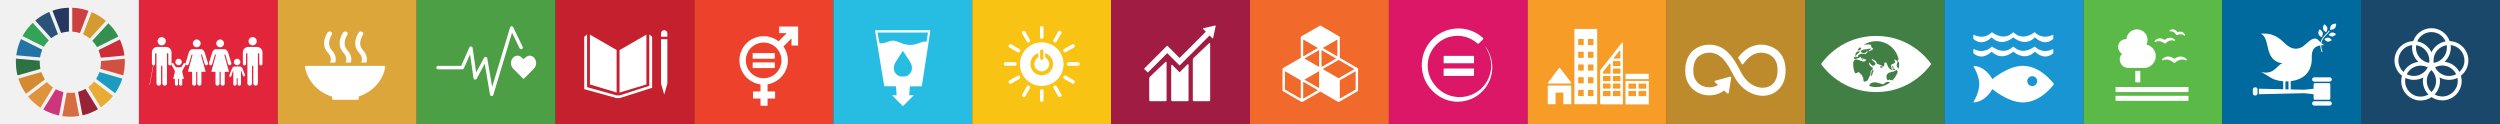 <?xml version="1.0" encoding="utf-8"?>
<!-- Generator: Adobe Illustrator 16.0.3, SVG Export Plug-In . SVG Version: 6.00 Build 0)  -->
<!DOCTYPE svg PUBLIC "-//W3C//DTD SVG 1.1//EN" "http://www.w3.org/Graphics/SVG/1.1/DTD/svg11.dtd">
<svg version="1.1" id="Layer_1" xmlns="http://www.w3.org/2000/svg" xmlns:xlink="http://www.w3.org/1999/xlink" x="0px" y="0px"
	 width="1007.985px" height="49.999px" viewBox="0 0 1007.985 49.999" enable-background="new 0 0 1007.985 49.999"
	 xml:space="preserve">
<rect x="0" y="0" width="1007.985" height="49.999" fill="#333333" stroke="none"/>
<g>
	<g>
		<g>
			<rect x="55.999" fill="#E3253C" width="55.999" height="49.997"/>
		</g>
		<g>
			<g>
				<path fill="#FFFFFF" d="M100.207,16.619c0-0.918,0.744-1.662,1.662-1.662c0.916,0,1.659,0.744,1.659,1.662
					s-0.743,1.662-1.659,1.662C100.951,18.281,100.207,17.537,100.207,16.619"/>
			</g>
			<g>
				<path fill="#FFFFFF" d="M103.808,18.921c1.128,0.102,2.011,1.05,2.011,2.207v0.552v0.241v3.812c0,0.354-0.288,0.644-0.643,0.644
					c-0.357,0-0.645-0.29-0.645-0.644v-3.955c0-0.148-0.044-0.35-0.314-0.35c-0.188,0-0.227,0.199-0.233,0.326v11.853
					c0,0.51-0.413,0.926-0.925,0.926c-0.513,0-0.927-0.416-0.927-0.926v-6.831c-0.003-0.075-0.027-0.271-0.263-0.271h-0.001
					c-0.236,0-0.265,0.195-0.268,0.271v6.831c0,0.51-0.412,0.926-0.924,0.926c-0.513,0-0.926-0.416-0.926-0.926V21.754
					c-0.006-0.127-0.046-0.326-0.232-0.326c-0.272,0-0.314,0.201-0.314,0.35v3.955c0,0.354-0.288,0.644-0.644,0.644
					c-0.356,0-0.644-0.29-0.644-0.644v-3.812V21.68v-0.552c0-1.157,0.884-2.105,2.014-2.207c0.036-0.005,0.077-0.01,0.121-0.01
					h1.817h1.813C103.729,18.911,103.769,18.916,103.808,18.921"/>
			</g>
			<g>
				<path fill="#FFFFFF" d="M90.329,17.492c0-0.869-0.702-1.575-1.571-1.575c-0.87,0-1.573,0.706-1.573,1.575
					s0.703,1.573,1.573,1.573C89.627,19.065,90.329,18.361,90.329,17.492"/>
			</g>
			<g>
				<path fill="#FFFFFF" d="M85.588,21.055l-1.308,4.257c0,0-0.232,0.78,0.429,0.975c0.659,0.196,0.859-0.566,0.859-0.566
					l1.054-3.553c0,0,0.058-0.273,0.264-0.214c0.205,0.059,0.128,0.351,0.128,0.351l-1.835,6.658h1.707v4.769
					c0,0.451,0.367,0.818,0.819,0.818s0.818-0.367,0.818-0.818v-4.769h0.234h0.231v4.769c0,0.451,0.365,0.818,0.818,0.818
					c0.454,0,0.821-0.367,0.821-0.818v-4.769h1.706l-1.834-6.658c0,0-0.077-0.292,0.128-0.351c0.206-0.06,0.264,0.214,0.264,0.214
					l1.054,3.553c0,0,0.2,0.763,0.858,0.566c0.663-0.194,0.429-0.975,0.429-0.975l-1.308-4.257c0,0-0.467-1.23-1.502-1.23h-1.666
					h-1.667C86.057,19.824,85.588,21.055,85.588,21.055"/>
			</g>
			<g>
				<path fill="#FFFFFF" d="M80.908,17.492c0-0.869-0.703-1.575-1.572-1.575s-1.573,0.706-1.573,1.575s0.704,1.573,1.573,1.573
					S80.908,18.361,80.908,17.492"/>
			</g>
			<g>
				<path fill="#FFFFFF" d="M76.167,21.055l-1.308,4.257c0,0-0.233,0.78,0.429,0.975c0.658,0.196,0.857-0.566,0.857-0.566
					l1.056-3.553c0,0,0.057-0.273,0.263-0.214c0.205,0.059,0.128,0.351,0.128,0.351l-1.835,6.658h1.707v4.769
					c0,0.451,0.368,0.818,0.82,0.818c0.453,0,0.818-0.367,0.818-0.818v-4.769h0.235h0.23v4.769c0,0.451,0.364,0.818,0.819,0.818
					c0.454,0,0.82-0.367,0.82-0.818v-4.769h1.706l-1.833-6.658c0,0-0.078-0.292,0.127-0.351c0.205-0.06,0.263,0.214,0.263,0.214
					l1.054,3.553c0,0,0.2,0.763,0.858,0.566c0.663-0.194,0.429-0.975,0.429-0.975l-1.308-4.257c0,0-0.466-1.23-1.501-1.23h-1.665
					h-1.669C76.635,19.824,76.167,21.055,76.167,21.055"/>
			</g>
			<g>
				<path fill="#FFFFFF" d="M95.611,26.295c0.725,0,1.31-0.586,1.31-1.31c0-0.725-0.585-1.309-1.31-1.309
					c-0.724,0-1.309,0.584-1.309,1.309C94.303,25.709,94.888,26.295,95.611,26.295"/>
			</g>
			<g>
				<path fill="#FFFFFF" d="M92.473,30.363c-0.063,0.152-0.116,0.477,0.191,0.618c0.36,0.166,0.561-0.183,0.561-0.183l0.712-2.27
					c0,0,0.123-0.151,0.123,0.005v5.344h0.004c0,0.372,0.299,0.672,0.672,0.672c0.371,0,0.671-0.3,0.671-0.672V31.77
					c0,0-0.038-0.298,0.201-0.298c0.24,0,0.204,0.298,0.204,0.298v2.108c0,0.372,0.301,0.672,0.672,0.672s0.674-0.3,0.674-0.672
					v-5.344c0-0.156,0.083-0.044,0.083-0.044l0.558,1.554c0,0,0.242,0.695,0.316,0.726c0.253,0.105,0.543-0.015,0.649-0.269
					c0.069-0.166,0.043-0.344-0.053-0.479l0.004-0.004c-0.016-0.051-0.834-2.056-0.93-2.337c-0.295-0.862-0.832-0.855-1.35-0.869
					c-0.519-0.013-0.828,0-0.828,0s-0.331-0.014-1.014,0.007s-0.898,0.371-1.65,2.308c-0.106,0.278-0.471,1.181-0.476,1.234
					L92.473,30.363z"/>
			</g>
			<g>
				<path fill="#FFFFFF" d="M66.86,16.619c0-0.918-0.745-1.662-1.662-1.662c-0.916,0-1.659,0.744-1.659,1.662
					s0.743,1.662,1.659,1.662C66.115,18.281,66.86,17.537,66.86,16.619"/>
			</g>
			<g>
				<path fill="#FFFFFF" d="M63.259,18.921c-1.127,0.102-2.012,1.05-2.012,2.207v0.552v0.241v3.812c0,0.354,0.289,0.644,0.646,0.644
					c0.355,0,0.644-0.29,0.644-0.644v-3.955c0-0.148,0.043-0.35,0.314-0.35c0.188,0,0.227,0.199,0.234,0.326v11.853
					c0,0.51,0.412,0.926,0.924,0.926s0.926-0.416,0.926-0.926v-6.831c0.003-0.075,0.028-0.271,0.264-0.271h0.001
					c0.235,0,0.265,0.195,0.267,0.271v6.831c0,0.51,0.412,0.926,0.924,0.926c0.513,0,0.926-0.416,0.926-0.926V21.754
					c0.006-0.127,0.048-0.326,0.233-0.326c0.272,0,0.313,0.201,0.313,0.35v3.955c0,0.354,0.289,0.644,0.645,0.644
					s0.644-0.29,0.644-0.644v-3.812V21.68v-0.552c0-1.157-0.884-2.105-2.013-2.207c-0.037-0.005-0.077-0.01-0.122-0.01h-1.817
					h-1.813C63.338,18.911,63.298,18.916,63.259,18.921"/>
			</g>
			<g>
				<path fill="#FFFFFF" d="M60.335,34.285c-0.004,0-0.008,0-0.012-0.001c-0.035-0.007-0.059-0.041-0.053-0.077l1.476-7.817
					c0.007-0.036,0.041-0.06,0.076-0.053s0.059,0.041,0.052,0.076l-1.475,7.818C60.394,34.263,60.366,34.285,60.335,34.285z"/>
			</g>
			<g>
				<path fill="#FFFFFF" d="M69.938,25.609c-0.085-0.135-0.233-0.224-0.404-0.224c-0.263,0-0.477,0.214-0.477,0.476
					c0,0.076,0.047,0.21,0.047,0.21l1.319,2.388c0,0,0.081,0.165,0.081,0.315v5.129h0.003c0,0.358,0.288,0.646,0.646,0.646
					c0.355,0,0.644-0.287,0.644-0.646v-2.024c0,0-0.036-0.286,0.194-0.286s0.194,0.286,0.194,0.286v2.024
					c0,0.358,0.29,0.646,0.646,0.646c0.355,0,0.646-0.287,0.646-0.646v-5.129c0-0.15,0.08-0.315,0.08-0.315l1.221-2.205
					c0,0,0.148-0.316,0.148-0.393c0-0.262-0.213-0.476-0.477-0.476c-0.173,0-0.32,0.089-0.404,0.224l-0.005-0.003
					c-0.038,0.033-0.649,1.122-0.852,1.322c-0.213,0.216-0.403,0.192-0.403,0.192h-0.795h-0.792c0,0-0.192,0.023-0.404-0.192
					c-0.204-0.2-0.813-1.289-0.852-1.322L69.938,25.609z"/>
			</g>
			<g>
				<path fill="#FFFFFF" d="M71.991,26.295c0.725,0,1.309-0.586,1.309-1.31c0-0.725-0.584-1.309-1.309-1.309
					c-0.724,0-1.309,0.584-1.309,1.309C70.683,25.709,71.268,26.295,71.991,26.295"/>
			</g>
			<g>
				<polygon fill="#FFFFFF" points="71.993,28.133 73.474,29.213 74.177,31.802 71.993,31.802 69.809,31.802 70.514,29.213 				"/>
			</g>
		</g>
	</g>
	<g>
		<g>
			<rect fill="#F1F1F1" width="55.999" height="49.997"/>
		</g>
	</g>
	<g>
		<g>
			<rect x="112.011" fill="#DDA63A" width="55.998" height="49.997"/>
		</g>
		<g>
			<g>
				<path fill="#FFFFFF" d="M133.942,38.978v0.845c-0.001,0.005-0.003,0.012-0.003,0.019s0.002,0.014,0.003,0.02
					c0.008,0.209,0.179,0.375,0.389,0.379c0.003,0,0.005,0.002,0.008,0.002s0.007-0.002,0.01-0.002h9.897
					c0.003,0,0.005,0.002,0.009,0.002c0.003,0,0.006-0.002,0.009-0.002c0.216-0.004,0.389-0.181,0.39-0.396
					c0-0.001,0.002-0.001,0.002-0.002c0,0-0.002-0.002-0.002-0.003v-0.955c5.572-1.826,9.746-6.343,10.664-11.846
					c0.002-0.012,0.003-0.022,0.006-0.032c0.003-0.02,0.005-0.037,0.005-0.056c0-0.221-0.179-0.4-0.4-0.4h-31.355h-0.188
					c-0.223,0-0.402,0.18-0.402,0.4l0.021,0.18C123.968,32.685,128.256,37.226,133.942,38.978"/>
			</g>
			<g>
				<path fill="#FFFFFF" d="M144.645,13.086c-0.13,0.185-3.177,4.572,0.068,8.12c1.488,1.629,1.359,3.065,0.934,4.036h2.082
					c0.422-1.434,0.248-3.23-1.442-5.077c-2.392-2.614,0.03-6.147,0.067-6.202c0.285-0.403,0.132-0.923-0.338-1.165
					C145.543,12.557,144.932,12.686,144.645,13.086"/>
			</g>
			<g>
				<path fill="#FFFFFF" d="M139.372,25.242h2.082c0.422-1.434,0.246-3.229-1.443-5.077c-2.393-2.614,0.027-6.146,0.066-6.204
					c0.283-0.401,0.133-0.921-0.34-1.163c-0.47-0.241-1.083-0.113-1.368,0.287c-0.131,0.186-3.182,4.573,0.067,8.121
					C139.925,22.835,139.796,24.271,139.372,25.242"/>
			</g>
			<g>
				<path fill="#FFFFFF" d="M132.093,13.086c-0.133,0.185-3.18,4.572,0.066,8.12c1.489,1.63,1.36,3.066,0.937,4.036h2.082
					c0.421-1.433,0.247-3.229-1.445-5.077c-2.392-2.614,0.03-6.147,0.068-6.204c0.283-0.401,0.132-0.921-0.34-1.163
					C132.991,12.555,132.378,12.685,132.093,13.086"/>
			</g>
		</g>
	</g>
	<g>
		<g>
			<rect x="168.009" fill="#4D9F46" width="55.998" height="49.996"/>
		</g>
		<g>
			<g>
				<path fill="#FFFFFF" d="M216.161,25.492c0-1.688-1.083-3.058-2.724-3.058c-0.82,0-1.81,0.898-2.348,1.451
					c-0.537-0.553-1.461-1.453-2.282-1.453c-1.641,0-2.791,1.37-2.791,3.059c0,0.844,0.333,1.608,0.871,2.161l4.205,4.215
					l4.201-4.209l-0.004-0.004C215.828,27.101,216.161,26.337,216.161,25.492"/>
			</g>
			<g>
				<path fill="#FFFFFF" d="M198.254,38.746c-0.014,0-0.028,0-0.043-0.001c-0.319-0.02-0.583-0.257-0.638-0.573l-2.137-12.443
					l-3.236,6.001c-0.142,0.264-0.438,0.404-0.729,0.352c-0.294-0.052-0.521-0.286-0.563-0.581l-1.375-9.604l-2.513,5.646
					c-0.111,0.249-0.358,0.41-0.631,0.41h-9.771c-0.381,0-0.69-0.31-0.69-0.691c0-0.381,0.31-0.69,0.69-0.69h9.321l3.307-7.426
					c0.125-0.282,0.421-0.445,0.727-0.403c0.304,0.042,0.545,0.28,0.589,0.586l1.416,9.901l3.191-5.918
					c0.14-0.259,0.429-0.401,0.72-0.353c0.29,0.047,0.52,0.273,0.569,0.564l1.979,11.523l7.211-23.952
					c0.082-0.273,0.322-0.468,0.606-0.49c0.284-0.021,0.554,0.133,0.677,0.389l3.794,7.866c0.166,0.343,0.022,0.756-0.321,0.922
					s-0.757,0.021-0.923-0.322l-3.022-6.266l-7.545,25.062C198.827,38.548,198.557,38.746,198.254,38.746"/>
			</g>
		</g>
	</g>
	<g>
		<g>
			<rect x="224.007" fill="#C4202E" width="55.999" height="49.997"/>
		</g>
		<g>
			<g>
				<polygon fill="#FFFFFF" points="248.612,20.165 237.851,13.952 237.851,34.053 248.612,37.3 				"/>
			</g>
			<g>
				<polygon fill="#FFFFFF" points="249.796,20.206 249.796,37.307 260.627,34.05 260.627,13.952 				"/>
			</g>
			<g>
				<g>
					<path fill="#FFFFFF" d="M269.074,13.443c0-0.704-0.57-1.274-1.272-1.274c-0.704,0-1.273,0.57-1.273,1.274v1.372h2.546V13.443z"
						/>
				</g>
				<g>
					<polygon fill="#FFFFFF" points="266.845,33.696 266.528,33.696 267.802,38.146 269.073,33.696 268.757,33.696 269.073,33.696 
						269.073,15.813 268.757,15.813 268.441,15.813 268.106,15.813 267.473,15.813 267.161,15.813 266.845,15.813 266.527,15.813 
						266.527,33.696 					"/>
				</g>
				<g>
					<polygon fill="#FFFFFF" points="262.938,14.814 261.785,13.903 261.785,34.599 249.827,38.462 249.274,38.462 249.165,38.462 
						248.612,38.462 236.708,35.136 236.708,13.903 235.554,14.814 235.554,35.945 248.558,39.545 249.165,39.545 249.274,39.545 
						249.882,39.545 261.878,35.735 262.938,35.424 					"/>
				</g>
			</g>
		</g>
	</g>
	<g>
		<g>
			<rect x="280.004" fill="#EE412B" width="55.998" height="49.998"/>
		</g>
		<g>
			<path fill="#FFFFFF" d="M321.706,10.697h-7.457c-0.051,0-0.095,0.042-0.095,0.095v2.479c0,0.053,0.044,0.095,0.095,0.095h2.969
				l-3.297,3.298c-1.66-1.305-3.75-2.086-6.021-2.086c-5.385,0-9.768,4.382-9.768,9.768c0,4.959,3.715,9.062,8.507,9.684v2.854
				h-2.942c-0.054,0-0.096,0.043-0.096,0.095v2.656c0,0.053,0.042,0.095,0.096,0.095h2.942v2.811c0,0.052,0.042,0.095,0.095,0.095
				h2.654c0.053,0,0.097-0.043,0.097-0.095v-2.811h2.94c0.053,0,0.095-0.042,0.095-0.095v-2.656c0-0.052-0.042-0.095-0.095-0.095
				h-2.94v-2.901c4.634-0.761,8.182-4.791,8.182-9.637c0-2.091-0.661-4.027-1.784-5.618l3.25-3.251v2.774
				c0,0.053,0.044,0.095,0.097,0.095h2.478c0.053,0,0.097-0.042,0.097-0.095v-7.458C321.803,10.739,321.759,10.697,321.706,10.697
				 M307.899,31.534c-3.965,0-7.188-3.226-7.188-7.189c0-3.965,3.224-7.189,7.188-7.189s7.189,3.225,7.189,7.189
				C315.089,28.309,311.864,31.534,307.899,31.534"/>
		</g>
		<g>
			<path fill="#FFFFFF" d="M312.29,21.394h-8.72c-0.053,0-0.095,0.039-0.095,0.085v2.111c0,0.049,0.042,0.087,0.095,0.087h8.72
				c0.055,0,0.097-0.038,0.097-0.087v-2.111C312.387,21.433,312.345,21.394,312.29,21.394"/>
		</g>
		<g>
			<path fill="#FFFFFF" d="M312.29,25.163h-8.72c-0.053,0-0.095,0.04-0.095,0.088v2.11c0,0.048,0.042,0.086,0.095,0.086h8.72
				c0.055,0,0.097-0.038,0.097-0.086v-2.11C312.387,25.203,312.345,25.163,312.29,25.163"/>
		</g>
	</g>
	<g>
		<g>
			<rect x="336.002" fill="#27BCE2" width="55.999" height="49.998"/>
		</g>
		<g>
			<path fill="#FFFFFF" d="M375.052,12.256c-0.051-0.056-0.119-0.086-0.196-0.086h-21.769c-0.075,0-0.145,0.03-0.195,0.086
				c-0.049,0.061-0.066,0.136-0.055,0.205l3.657,22.12c0.021,0.123,0.127,0.213,0.251,0.213h4.488l0.307,3.603l-1.889,0.003
				l4.396,4.395l4.405-4.404l-1.889,0.002l0.307-3.598h4.568c0.125,0,0.23-0.09,0.25-0.217l3.421-22.116
				C375.121,12.386,375.099,12.313,375.052,12.256 M366.639,29.964c0,0-0.989,1.016-2.597,0.906
				c-1.613,0.109-2.601-0.906-2.601-0.906c-1.631-1.629-1.05-3.656-0.481-4.704c0.351-0.655,2.855-4.419,3.071-4.738v-0.025
				c0,0,0.004,0.005,0.011,0.012l0.008-0.012v0.025c0.21,0.319,2.72,4.083,3.07,4.738C367.688,26.308,368.269,28.335,366.639,29.964
				 M373.544,16.909c-0.59-0.26-1.338-0.166-2.056,0.125c-2.7,1.095-4.539,1.489-7.38,0.599c-1.789-0.56-3.463-1.732-5.441-1.019
				c-1.313,0.473-2.537,0.924-4.021,0.911l-0.857-4.396h20.373L373.544,16.909z"/>
		</g>
	</g>
	<g>
		<g>
			<rect x="392.001" fill="#F9C314" width="55.998" height="49.996"/>
		</g>
		<g>
			<g>
				<path fill="#FFFFFF" d="M420.022,17.063c-4.856,0-8.793,3.938-8.793,8.794c0,4.859,3.937,8.795,8.793,8.795
					c4.855,0,8.793-3.936,8.793-8.795C428.815,21.001,424.878,17.063,420.022,17.063 M419.37,20.538
					c0-0.293,0.295-0.615,0.655-0.615s0.651,0.322,0.651,0.615v3.019c0,0.291-0.291,0.61-0.651,0.61s-0.655-0.319-0.655-0.61V20.538
					z M420.023,30.364c-2.525,0-4.574-2.048-4.574-4.574c0-2.053,1.353-3.79,3.215-4.368v1.702c-0.97,0.495-1.635,1.502-1.635,2.666
					c0,1.654,1.34,2.994,2.994,2.994s2.994-1.34,2.994-2.994c0-1.167-0.669-2.176-1.643-2.67v-1.701
					c1.866,0.576,3.223,2.315,3.223,4.371C424.598,28.316,422.55,30.364,420.023,30.364"/>
			</g>
			<g>
				<path fill="#FFFFFF" d="M409.928,25.78c0-0.398-0.354-0.722-0.676-0.722H405.4c-0.325,0-0.681,0.323-0.681,0.722
					c0,0.4,0.355,0.726,0.681,0.726h3.852C409.574,26.506,409.928,26.181,409.928,25.78"/>
			</g>
			<g>
				<path fill="#FFFFFF" d="M435.328,25.78c0-0.398-0.353-0.722-0.676-0.722h-3.851c-0.324,0-0.681,0.323-0.681,0.722
					c0,0.4,0.356,0.726,0.681,0.726h3.851C434.976,26.506,435.328,26.181,435.328,25.78"/>
			</g>
			<g>
				<path fill="#FFFFFF" d="M420.025,15.686c0.398,0,0.722-0.354,0.722-0.675v-3.853c0-0.324-0.323-0.681-0.722-0.681
					c-0.399,0-0.725,0.356-0.725,0.681v3.853C419.301,15.332,419.626,15.686,420.025,15.686"/>
			</g>
			<g>
				<path fill="#FFFFFF" d="M420.025,41.086c0.398,0,0.722-0.354,0.722-0.676V36.56c0-0.324-0.323-0.681-0.722-0.681
					c-0.399,0-0.725,0.356-0.725,0.681v3.851C419.301,40.732,419.626,41.086,420.025,41.086"/>
			</g>
			<g>
				<path fill="#FFFFFF" d="M411.262,20.766c0.198-0.346,0.052-0.802-0.228-0.962l-3.343-1.913
					c-0.281-0.161-0.751-0.058-0.949,0.288c-0.198,0.347-0.051,0.806,0.231,0.968l3.342,1.912
					C410.595,21.219,411.063,21.112,411.262,20.766"/>
			</g>
			<g>
				<path fill="#FFFFFF" d="M433.308,33.383c0.197-0.346,0.052-0.802-0.229-0.962l-3.342-1.913
					c-0.282-0.161-0.752-0.058-0.949,0.289c-0.199,0.346-0.051,0.806,0.23,0.967l3.343,1.912
					C432.642,33.836,433.108,33.729,433.308,33.383"/>
			</g>
			<g>
				<path fill="#FFFFFF" d="M425.04,17.021c0.347,0.197,0.802,0.051,0.963-0.229l1.912-3.342c0.162-0.282,0.059-0.752-0.288-0.95
					s-0.806-0.051-0.967,0.231l-1.913,3.342C424.587,16.354,424.692,16.821,425.04,17.021"/>
			</g>
			<g>
				<path fill="#FFFFFF" d="M412.424,39.065c0.345,0.198,0.801,0.052,0.962-0.229l1.912-3.342c0.161-0.281,0.058-0.752-0.288-0.949
					c-0.347-0.199-0.807-0.051-0.967,0.23l-1.913,3.343C411.97,38.398,412.076,38.867,412.424,39.065"/>
			</g>
			<g>
				<path fill="#FFFFFF" d="M414.991,17.028c0.346-0.198,0.451-0.665,0.289-0.945l-1.919-3.339
					c-0.163-0.281-0.619-0.429-0.966-0.229c-0.347,0.198-0.45,0.67-0.287,0.951l1.919,3.338
					C414.188,17.083,414.645,17.228,414.991,17.028"/>
			</g>
			<g>
				<path fill="#FFFFFF" d="M427.654,39.049c0.346-0.199,0.449-0.666,0.289-0.945l-1.92-3.339c-0.162-0.282-0.62-0.43-0.965-0.23
					c-0.347,0.198-0.451,0.67-0.288,0.951l1.919,3.339C426.851,39.104,427.308,39.248,427.654,39.049"/>
			</g>
			<g>
				<path fill="#FFFFFF" d="M428.777,20.75c0.198,0.345,0.666,0.449,0.945,0.289l3.338-1.92c0.282-0.162,0.431-0.62,0.231-0.965
					c-0.199-0.347-0.67-0.451-0.951-0.289l-3.339,1.92C428.723,19.945,428.578,20.403,428.777,20.75"/>
			</g>
			<g>
				<path fill="#FFFFFF" d="M406.758,33.413c0.198,0.345,0.665,0.449,0.945,0.288l3.338-1.92c0.282-0.162,0.431-0.619,0.23-0.965
					c-0.198-0.347-0.67-0.45-0.95-0.289l-3.339,1.92C406.702,32.607,406.559,33.065,406.758,33.413"/>
			</g>
		</g>
	</g>
	<g>
		<g>
			<rect x="447.999" fill="#A11C43" width="55.998" height="49.996"/>
		</g>
		<g>
			<g>
				<path fill="#FFFFFF" d="M487.383,17.513l-6.099,5.801c-0.23,0.229-0.348,0.398-0.348,0.872v16.26
					c0,0.19,0.155,0.347,0.348,0.347h6.3c0.192,0,0.347-0.156,0.347-0.347V17.658C487.931,17.467,487.781,17.116,487.383,17.513"/>
			</g>
			<g>
				<path fill="#FFFFFF" d="M469.813,25.07l-6.1,5.802c-0.229,0.229-0.348,0.397-0.348,0.87v8.703c0,0.189,0.156,0.346,0.348,0.346
					h6.301c0.191,0,0.347-0.156,0.347-0.346V25.217C470.361,25.024,470.21,24.673,469.813,25.07"/>
			</g>
			<g>
				<path fill="#FFFFFF" d="M490.155,10.477c0.002-0.046-0.015-0.096-0.053-0.132c-0.031-0.031-0.072-0.046-0.111-0.049
					l-0.034,0.002l-0.05,0.002l-4.67,1.054l-0.085,0.009c-0.033,0.007-0.065,0.023-0.091,0.048c-0.069,0.069-0.069,0.182,0,0.251
					l0.053,0.053l1.066,1.066l-10.582,10.582l-4.887-4.888c-0.055-0.056-0.144-0.056-0.199,0l-1.326,1.326
					c-0.001,0-0.001,0.002-0.001,0.002l-7.834,7.833c-0.054,0.055-0.054,0.145,0,0.199l1.328,1.326c0.054,0.056,0.143,0.056,0.197,0
					l7.736-7.734l3.547,3.547c0.003,0.005,0.005,0.012,0.011,0.017l1.327,1.324c0.055,0.057,0.143,0.057,0.199,0l12.009-12.009
					l1.12,1.119c0.068,0.07,0.181,0.07,0.249,0c0.032-0.032,0.049-0.072,0.051-0.114l0.001-0.016l1.025-4.767L490.155,10.477z"/>
			</g>
			<g>
				<path fill="#FFFFFF" d="M478.633,26.089l-2.95,2.975c-0.057,0.047-0.139,0.045-0.19-0.007l-2.674-2.725
					c-0.489-0.488-0.595-0.093-0.595,0.099v14.014c0,0.19,0.153,0.347,0.345,0.347h6.302c0.19,0,0.347-0.156,0.347-0.347V26.199
					C479.217,26.007,479.065,25.655,478.633,26.089"/>
			</g>
		</g>
	</g>
	<g>
		<g>
			<rect x="503.997" fill="#F16A2B" width="55.999" height="49.996"/>
		</g>
		<g>
			<path fill="#FFFFFF" d="M547.324,27.431l-7.133-4.116v-8.235c0-0.174-0.093-0.335-0.243-0.421l-7.374-4.258
				c-0.151-0.087-0.336-0.087-0.486,0l-7.375,4.258c-0.151,0.086-0.243,0.247-0.243,0.421v8.235l-7.132,4.116
				c-0.15,0.087-0.243,0.247-0.243,0.421v8.518c0,0.174,0.093,0.334,0.243,0.421l7.375,4.258c0.075,0.043,0.159,0.064,0.243,0.064
				s0.168-0.021,0.243-0.064l7.132-4.117l7.131,4.117c0.074,0.043,0.159,0.064,0.243,0.064s0.168-0.021,0.243-0.064l7.376-4.258
				c0.15-0.086,0.243-0.247,0.243-0.421v-8.518C547.567,27.678,547.475,27.518,547.324,27.431 M531.844,35.526l-5.915-3.416
				l5.915-3.415V35.526z M538.731,23.595l-5.914,3.415v-6.831L538.731,23.595z M531.844,27.01l-5.915-3.415l5.915-3.416V27.01z
				 M533.304,27.853l6.401-3.695l6.402,3.694l-6.402,3.697L533.304,27.853z M539.219,22.752l-5.915-3.416l5.915-3.414V22.752z
				 M531.357,19.336l-5.915,3.416v-6.83L531.357,19.336z M524.47,39.783l-6.402-3.695v-7.393l6.402,3.696V39.783z M525.442,39.783
				v-6.83l5.915,3.416L525.442,39.783z M546.595,36.088l-6.403,3.695v-7.392l6.403-3.696V36.088z"/>
		</g>
	</g>
	<g>
		<g>
			<rect x="559.996" fill="#DD1768" width="55.998" height="49.997"/>
		</g>
		<g>
			<g>
				<path fill="#FFFFFF" d="M594.19,27.63h-11.994c-0.072,0-0.13,0.059-0.13,0.13v2.718c0,0.073,0.058,0.131,0.13,0.131h11.994
					c0.073,0,0.131-0.058,0.131-0.131V27.76C594.321,27.688,594.264,27.63,594.19,27.63"/>
			</g>
			<g>
				<path fill="#FFFFFF" d="M594.321,22.65c0-0.072-0.058-0.131-0.131-0.131h-9.943h-2.051c-0.072,0-0.13,0.059-0.13,0.131v1.07
					v1.647c0,0.072,0.058,0.131,0.13,0.131h11.994c0.073,0,0.131-0.059,0.131-0.131V22.65z"/>
			</g>
			<g>
				<path fill="#FFFFFF" d="M601.261,23.714c-0.491-1.977-1.387-3.743-2.571-5.246l-0.026,0.021c0.385,0.573,0.73,1.18,1.024,1.82
					c1.556,2.854,2.032,6.296,1.051,9.663c-1.97,6.755-9.042,10.634-15.796,8.664c-2.839-0.828-5.168-2.561-6.771-4.79
					c-1.001-1.288-1.758-2.797-2.177-4.479c-1.604-6.445,2.32-12.971,8.767-14.573c3.986-0.992,7.997,0.139,10.86,2.666
					c0.025,0.022,0.051,0.046,0.077,0.068c0.077,0.059,0.169,0.1,0.272,0.1c0.116,0,0.219-0.047,0.301-0.117l0.048-0.047
					l1.526-1.508l0.101-0.099c0.057-0.077,0.097-0.169,0.097-0.271c0-0.12-0.048-0.227-0.122-0.31
					c-0.017-0.015-0.033-0.028-0.049-0.043c-3.522-3.147-8.484-4.562-13.415-3.335c-7.918,1.97-12.738,9.986-10.768,17.903
					c0.825,3.318,2.715,6.088,5.211,8.047c2.487,2.038,5.654,3.196,8.973,3.161c1.067-0.011,2.15-0.142,3.232-0.411
					C598.572,38.74,603.119,31.181,601.261,23.714"/>
			</g>
		</g>
	</g>
	<g>
		<g>
			<rect x="615.994" fill="#F89C28" width="55.998" height="49.997"/>
		</g>
		<g>
			<g>
				<path fill="#FFFFFF" d="M624.315,33.674h0.092h8.934c0.122,0,0.221-0.1,0.221-0.223c0-0.056-0.022-0.107-0.058-0.146
					l-0.013-0.013l-4.49-5.811l-0.044-0.048c-0.04-0.044-0.099-0.072-0.163-0.072c-0.056,0-0.105,0.023-0.146,0.058l-0.026,0.031
					l-0.043,0.047l-4.381,5.749l-0.067,0.082c-0.024,0.034-0.038,0.078-0.038,0.123C624.093,33.574,624.192,33.674,624.315,33.674"
					/>
			</g>
			<g>
				<path fill="#FFFFFF" d="M633.313,34.493h-9.043c-0.123,0-0.222,0.1-0.222,0.222v7.076c0,0.123,0.099,0.223,0.222,0.223h2.91
					v-4.452c0-0.123,0.099-0.222,0.222-0.222h2.702c0.122,0,0.221,0.099,0.221,0.222v4.452h2.988c0.122,0,0.221-0.1,0.221-0.223
					v-7.076C633.534,34.593,633.436,34.493,633.313,34.493"/>
			</g>
			<g>
				<path fill="#FFFFFF" d="M664.568,32.641h-8.95c-0.121,0-0.219,0.094-0.219,0.213v9.038c0,0.117,0.098,0.212,0.219,0.212h8.95
					c0.122,0,0.22-0.095,0.22-0.212v-9.038C664.788,32.734,664.69,32.641,664.568,32.641 M659.671,38.541
					c0,0.118-0.098,0.214-0.219,0.214h-2.674c-0.121,0-0.22-0.096-0.22-0.214v-1.625c0-0.118,0.099-0.214,0.22-0.214h2.674
					c0.121,0,0.219,0.096,0.219,0.214V38.541z M659.671,35.537c0,0.118-0.098,0.214-0.219,0.214h-2.674
					c-0.121,0-0.22-0.096-0.22-0.214v-1.626c0-0.117,0.099-0.213,0.22-0.213h2.674c0.121,0,0.219,0.096,0.219,0.213V35.537z
					 M663.758,38.541c0,0.118-0.097,0.214-0.219,0.214h-2.674c-0.122,0-0.22-0.096-0.22-0.214v-1.625
					c0-0.118,0.098-0.214,0.22-0.214h2.674c0.122,0,0.219,0.096,0.219,0.214V38.541z M663.758,35.537
					c0,0.118-0.097,0.214-0.219,0.214h-2.674c-0.122,0-0.22-0.096-0.22-0.214v-1.626c0-0.117,0.098-0.213,0.22-0.213h2.674
					c0.122,0,0.219,0.096,0.219,0.213V35.537z"/>
			</g>
			<g>
				<path fill="#FFFFFF" d="M643.762,11.66h-8.759c-0.117,0-0.215,0.096-0.215,0.216v29.936c0,0.117,0.098,0.214,0.215,0.214h8.759
					c0.118,0,0.216-0.097,0.216-0.214V11.876C643.978,11.756,643.88,11.66,643.762,11.66 M638.552,38.615
					c0,0.063-0.053,0.114-0.115,0.114h-2.006c-0.063,0-0.115-0.051-0.115-0.114V36.38c0-0.063,0.052-0.114,0.115-0.114h2.006
					c0.063,0,0.115,0.051,0.115,0.114V38.615z M638.552,33.481c0,0.065-0.053,0.115-0.115,0.115h-2.006
					c-0.063,0-0.115-0.05-0.115-0.115v-2.234c0-0.064,0.052-0.115,0.115-0.115h2.006c0.063,0,0.115,0.051,0.115,0.115V33.481z
					 M638.552,28.35c0,0.063-0.053,0.115-0.115,0.115h-2.006c-0.063,0-0.115-0.052-0.115-0.115v-2.235
					c0-0.064,0.052-0.115,0.115-0.115h2.006c0.063,0,0.115,0.051,0.115,0.115V28.35z M638.552,23.217
					c0,0.063-0.053,0.114-0.115,0.114h-2.006c-0.063,0-0.115-0.051-0.115-0.114V20.98c0-0.063,0.052-0.113,0.115-0.113h2.006
					c0.063,0,0.115,0.051,0.115,0.113V23.217z M638.552,18.084c0,0.063-0.053,0.115-0.115,0.115h-2.006
					c-0.063,0-0.115-0.053-0.115-0.115v-2.235c0-0.064,0.052-0.115,0.115-0.115h2.006c0.063,0,0.115,0.051,0.115,0.115V18.084z
					 M642.484,38.615c0,0.063-0.052,0.114-0.115,0.114h-2.005c-0.064,0-0.115-0.051-0.115-0.114V36.38
					c0-0.063,0.051-0.114,0.115-0.114h2.005c0.063,0,0.115,0.051,0.115,0.114V38.615z M642.484,33.481
					c0,0.065-0.052,0.115-0.115,0.115h-2.005c-0.064,0-0.115-0.05-0.115-0.115v-2.234c0-0.064,0.051-0.115,0.115-0.115h2.005
					c0.063,0,0.115,0.051,0.115,0.115V33.481z M642.484,28.35c0,0.063-0.052,0.115-0.115,0.115h-2.005
					c-0.064,0-0.115-0.052-0.115-0.115v-2.235c0-0.064,0.051-0.115,0.115-0.115h2.005c0.063,0,0.115,0.051,0.115,0.115V28.35z
					 M642.484,23.217c0,0.063-0.052,0.114-0.115,0.114h-2.005c-0.064,0-0.115-0.051-0.115-0.114V20.98
					c0-0.063,0.051-0.113,0.115-0.113h2.005c0.063,0,0.115,0.051,0.115,0.113V23.217z M642.484,18.084
					c0,0.063-0.052,0.115-0.115,0.115h-2.005c-0.064,0-0.115-0.053-0.115-0.115v-2.235c0-0.064,0.051-0.115,0.115-0.115h2.005
					c0.063,0,0.115,0.051,0.115,0.115V18.084z"/>
			</g>
			<g>
				<path fill="#FFFFFF" d="M664.777,31.73c0,0.102-0.08,0.181-0.18,0.181h-9.009c-0.1,0-0.18-0.079-0.18-0.181V29.93
					c0-0.1,0.08-0.18,0.18-0.18h9.009c0.1,0,0.18,0.08,0.18,0.18V31.73z"/>
			</g>
			<g>
				<path fill="#FFFFFF" d="M654.342,17.314c-0.028-0.097-0.114-0.168-0.22-0.168c-0.047,0-0.088,0.018-0.125,0.041
					c-0.005,0.005-0.011,0.007-0.017,0.011l-0.073,0.094l-8.609,10.921l-0.04,0.053c-0.044,0.044-0.072,0.104-0.074,0.171v0.015
					v13.405c0,0.118,0.096,0.213,0.215,0.213h8.75c0.119,0,0.214-0.095,0.214-0.213V17.403
					C654.362,17.371,654.354,17.341,654.342,17.314 M650.718,23.244l0.062-0.076c0.589-0.756,1.581-1.979,2.065-2.572l0.063-0.075
					c0.046-0.056,0.115-0.092,0.192-0.092c0.12,0,0.216,0.087,0.239,0.201v0.097v0.078v2.588c0,0.134-0.105,0.24-0.237,0.246
					c-0.005,0-0.008,0.002-0.012,0.002s-0.007-0.002-0.011-0.002h-2.044h-0.107c-0.004,0-0.007,0.002-0.011,0.002
					s-0.007-0.002-0.011-0.002c-0.133-0.006-0.238-0.112-0.238-0.246C650.669,23.337,650.688,23.286,650.718,23.244 M649.355,38.539
					c0,0.119-0.095,0.215-0.214,0.215h-2.611c-0.118,0-0.214-0.096-0.214-0.215v-1.634c0-0.118,0.096-0.214,0.214-0.214h2.611
					c0.119,0,0.214,0.096,0.214,0.214V38.539z M649.355,35.521c0,0.118-0.095,0.214-0.214,0.214h-2.611
					c-0.118,0-0.214-0.096-0.214-0.214v-1.635c0-0.119,0.096-0.214,0.214-0.214h2.611c0.119,0,0.214,0.095,0.214,0.214V35.521z
					 M649.355,32.501c0,0.117-0.095,0.213-0.214,0.213h-2.611c-0.118,0-0.214-0.096-0.214-0.213v-1.636
					c0-0.118,0.096-0.214,0.214-0.214h2.611c0.119,0,0.214,0.096,0.214,0.214V32.501z M649.362,25.884v0.078v3.521
					c0,0.119-0.097,0.215-0.214,0.215h-2.61c-0.119,0-0.215-0.096-0.215-0.215v-0.435v-0.018c0.001-0.029,0.006-0.057,0.016-0.08
					c0.005-0.01,0.006-0.013,0.014-0.025c0.005-0.01,0.013-0.02,0.02-0.028c0.006-0.011,0.016-0.023,0.023-0.035
					c0.334-0.479,1.84-2.333,2.473-3.108l0.063-0.076c0.046-0.055,0.114-0.091,0.192-0.091c0.12,0,0.216,0.087,0.238,0.2V25.884z
					 M653.347,38.539c0,0.119-0.098,0.215-0.215,0.215h-2.609c-0.119,0-0.216-0.096-0.216-0.215v-1.634
					c0-0.118,0.097-0.214,0.216-0.214h2.609c0.117,0,0.215,0.096,0.215,0.214V38.539z M653.347,35.521
					c0,0.118-0.098,0.214-0.215,0.214h-2.609c-0.119,0-0.216-0.096-0.216-0.214v-1.635c0-0.119,0.097-0.214,0.216-0.214h2.609
					c0.117,0,0.215,0.095,0.215,0.214V35.521z M653.347,32.501c0,0.117-0.098,0.213-0.215,0.213h-2.609
					c-0.119,0-0.216-0.096-0.216-0.213v-1.636c0-0.118,0.097-0.214,0.216-0.214h2.609c0.117,0,0.215,0.096,0.215,0.214V32.501z
					 M653.347,29.48c0,0.118-0.098,0.214-0.215,0.214h-2.609c-0.119,0-0.216-0.096-0.216-0.214v-1.634
					c0-0.119,0.097-0.214,0.216-0.214h2.609c0.117,0,0.215,0.095,0.215,0.214V29.48z M653.347,26.461
					c0,0.118-0.098,0.214-0.215,0.214h-2.609c-0.119,0-0.216-0.096-0.216-0.214v-1.635c0-0.119,0.097-0.215,0.216-0.215h2.609
					c0.117,0,0.215,0.096,0.215,0.215V26.461z"/>
			</g>
		</g>
	</g>
	<g>
		<g>
			<rect x="671.992" fill="#BE8B2C" width="55.999" height="49.999"/>
		</g>
		<g>
			<path fill="#FFFFFF" d="M716.425,20.136c-2.447-1.932-5.382-2.141-6.529-2.141c-0.605,0-1.166,0.054-1.576,0.151l-0.161,0.038
				c-1.55,0.365-4.144,0.979-7.163,4.726l-0.088,0.11c-0.051,0.071-0.076,0.147-0.076,0.227c0,0.068,0.017,0.135,0.053,0.199
				l0.068,0.112c0.498,0.833,0.914,1.558,1.242,2.173c0.118,0.228,0.433,0.302,0.646,0.09c0.021-0.027,0.042-0.057,0.056-0.079
				c2.608-3.607,4.653-4.088,6.005-4.406l0.168-0.039c0.187-0.046,0.488-0.071,0.828-0.071c0.629,0,2.814,0.104,4.52,1.451
				c1.518,1.197,2.287,3.11,2.287,5.686c0,4.314-2.088,5.998-3.84,6.65c-0.668,0.249-1.389,0.376-2.141,0.376
				c-1.804,0-3.192-0.722-3.211-0.731l-0.125-0.061c-1.507-0.654-3.756-2.019-5.883-6.289c-4.36-8.757-8.022-9.587-10.447-10.136
				l-0.128-0.028c-0.186-0.042-0.71-0.141-1.563-0.141c-1.404,0-4.105,0.276-6.421,2.124c-1.58,1.261-3.466,3.711-3.466,8.217
				c0,2.747,0.565,4.561,2.017,6.468c0.271,0.372,2.799,3.635,7.649,3.635c0.72,0,1.465-0.072,2.216-0.217
				c0.885-0.17,2.252-0.607,3.778-1.727l1.275,1.15c0.143,0.13,0.39,0.117,0.518-0.024c0.063-0.065,0.096-0.154,0.092-0.242
				l0.986-6.076l0.001-0.071c-0.001-0.104-0.047-0.202-0.118-0.265c-0.065-0.062-0.148-0.095-0.256-0.095h-0.003l-5.916,1.636
				l-0.112,0.019c-0.075,0.017-0.141,0.055-0.188,0.109c-0.067,0.073-0.102,0.168-0.096,0.268c0.005,0.098,0.049,0.188,0.12,0.252
				l1.227,1.109c-0.646,0.395-1.288,0.656-1.915,0.777c-0.533,0.103-1.063,0.153-1.569,0.153c-3.353,0-5.002-2.199-5.07-2.293
				l-0.032-0.045c-1.021-1.34-1.365-2.48-1.365-4.521c0-2.583,0.757-4.497,2.247-5.688c1.659-1.324,3.794-1.427,4.409-1.427
				c0.337,0,0.643,0.025,0.839,0.07l0.131,0.029c1.937,0.438,4.587,1.038,8.262,8.421c1.941,3.896,4.375,6.446,7.435,7.79
				c0.356,0.182,2.254,1.087,4.687,1.087c1.136,0,2.235-0.195,3.271-0.58c1.787-0.667,5.944-2.946,5.944-9.685
				C719.941,23.858,718.029,21.403,716.425,20.136"/>
		</g>
	</g>
	<g>
		<g>
			<rect x="727.991" fill="#417F44" width="55.998" height="49.999"/>
		</g>
		<g>
			<path fill="#FFFFFF" d="M778.462,25.559c-1.58-2.218-8.731-11.07-22.023-11.07c-13.294,0-20.442,8.853-22.026,11.07
				c-0.066,0.095-0.125,0.177-0.173,0.246c0.048,0.072,0.106,0.153,0.173,0.249c1.584,2.217,8.732,11.07,22.026,11.07
				c13.292,0,20.443-8.854,22.023-11.07c0.069-0.096,0.126-0.177,0.172-0.249C778.588,25.735,778.531,25.653,778.462,25.559
				 M749.023,20.086c0.12-0.176,0.519-0.678,0.566-0.741c0.103-0.132,0.306-0.158,0.448-0.184c0.141-0.027,0.329,0.052,0.352,0.158
				c0.024,0.106-0.055,0.518-0.124,0.588c-0.194,0.203-0.702,0.488-0.981,0.443C749.067,20.317,748.982,20.15,749.023,20.086
				 M748.548,21.03c0.021-0.024,0.041-0.045,0.049-0.056c0.167-0.19,0.5-0.231,0.73-0.267c0.23-0.04,0.537,0.076,0.574,0.229
				c0.04,0.152-0.577,0.432-0.69,0.536c-0.319,0.295-0.819,0.895-1.113,0.959c-0.096,0.021-0.175,0.008-0.239-0.024
				C748.052,21.929,748.282,21.467,748.548,21.03 M753.523,31.236c-0.18,0.708-0.39,0.963-0.569,1.187
				c-0.179,0.226-0.842,0.514-1.262,0.483c-0.422-0.032-0.48-1.156-0.48-1.734c0-0.199-0.283,0.393-0.43-0.811
				c-0.095-0.771-0.589,0.08-0.624-0.434c-0.035-0.513-0.282-0.41-0.542-0.73c-0.258-0.32-0.58,0.031-0.941,0.193
				c-0.359,0.159-0.211,0.243-0.722,0.083c-0.014-0.004-0.02-0.008-0.032-0.013c-0.47-1.107-0.729-2.326-0.729-3.604
				c0-0.313,0.018-0.62,0.047-0.924c0.018-0.031,0.035-0.061,0.057-0.087c0.49-0.579,0.479-0.715,0.479-0.715l0.541-0.188
				c0,0,0.866,0.134,1.518,0.379c0.537,0.201,1.383,0.656,1.874,0.456c0.354-0.146,0.634-0.341,0.601-0.637
				c-0.041-0.371-0.333-0.46-0.687-0.209c-0.131,0.092-0.409-0.561-0.627-0.526c-0.219,0.032,0.27,0.766,0.085,0.796
				c-0.186,0.032-0.559-0.764-0.623-0.893c-0.063-0.128-0.351-0.447-0.608-0.204c-0.546,0.519-1.434,0.487-1.611,0.621
				c-0.543,0.405-0.686-0.134-0.674-0.462c0.022-0.075,0.044-0.151,0.068-0.226c0.177-0.195,0.812-0.26,1.03-0.114
				c0.24,0.16,0.412-0.041,0.505-0.138c0.096-0.095,0.062-0.249,0.002-0.377c-0.061-0.129,0.12-0.223,0.243-0.256
				c0.125-0.033,0.538-0.322,0.703-0.419c0.166-0.095,1.021-0.199,1.405-0.007c0.384,0.193,0.736,0.035,0.925-0.187
				c0.236-0.281,0.537-0.495,0.672-0.56c0.134-0.063-0.331-0.497-0.713-0.023c-0.383,0.47-0.578,0.514-0.758,0.514
				s-1.248-0.267-1.381-0.604c-0.13-0.338,0.334-0.591,0.729-0.782c0.394-0.188,1.474-0.185,1.749-0.247
				c0.562-0.123,1.279-0.405,1.641-0.159c0.359,0.241-1.509,0.667-0.895,0.999c0.218,0.12,1.206-0.568,1.545-0.745
				c0.796-0.41-0.772-0.546-0.568-1.381c0.229-0.944-1.925-0.579-2.998-0.498c1.439-0.924,3.15-1.46,4.986-1.46
				c4.368,0,8.028,3.026,9.004,7.096c0.007,0.202-0.024,0.347-0.045,0.429c-0.084,0.334-0.717,0.621-1.084,0.083
				c-0.094-0.135-0.492-0.51-0.479,0.132s0.624,0.707,0.032,1.093c-0.591,0.385-0.699,0.292-0.974,0.389
				c-0.271,0.097-0.537,0.758-0.472,1.111c0.065,0.354,0.91,1.319,0.283,1.279c-0.146-0.011-1.253-0.767-1.435-1.252
				c-0.193-0.512-0.404-1.013-0.553-1.398c-0.152-0.385-0.542-0.483-0.873-0.257c-0.329,0.226,0.092,0.451-0.145,0.934
				c-0.236,0.48-0.406,0.911-0.754,0.514c-0.904-1.036-2.217-0.525-2.423-1.678c-0.111-0.625-0.649-0.564-1.099-0.919
				c-0.453-0.352-0.705-0.543-0.78-0.288c-0.067,0.224,1.415,1.399,1.521,1.7c0.158,0.446-0.443,0.841-0.884,0.947
				c-0.438,0.105-0.632-0.247-1.063-0.696c-0.431-0.448-0.619-0.77-0.649-0.417c-0.043,0.51,0.409,1.258,0.849,1.537
				c0.375,0.238,0.795,0.346,0.674,0.73c-0.122,0.386-0.002,0.168-0.422,0.583c-0.421,0.417-0.501,0.552-0.471,1.128
				c0.03,0.578-0.119,0.611-0.21,1.092C753.914,30.947,753.706,30.531,753.523,31.236 M763.457,27.544
				c0.312-0.025,0.779,0.406,0.596,0.572c-0.182,0.163-0.648,0.104-0.883-0.08C762.938,27.855,763.317,27.556,763.457,27.544
				 M763.063,27.259c-0.1-0.037-0.188-0.132-0.264-0.358c-0.075-0.228,0.115-0.357,0.303-0.267c0.189,0.097,0.438,0.381,0.438,0.532
				S763.166,27.299,763.063,27.259 M758.977,27.243c-0.183,0.163-0.651,0.104-0.886-0.08c-0.232-0.181,0.148-0.481,0.287-0.492
				C758.69,26.644,759.158,27.078,758.977,27.243 M755.195,29.082c-0.128,0.208-0.477,1.766-0.71,1.584
				c-0.235-0.182,0.095-1.807,0.162-1.93C755.014,28.065,755.805,28.099,755.195,29.082 M756.454,35.117
				c-0.905,0-1.777-0.132-2.603-0.373c-0.119-0.097-0.187-0.258-0.112-0.452c0.286-0.747,1.14-1.04,1.813-1.104
				c1.501-0.146,3.475,0.975,3.789,0.794s0.95-1.006,1.881-0.972c0.636,0.024,0.631,0.131,0.845,0.212
				C760.51,34.41,758.565,35.117,756.454,35.117 M762.984,32.422c-0.093-0.026-0.188-0.056-0.29-0.107
				c-0.506-0.258-0.445,0.154-0.693,0.063c-0.25-0.093,0.28-0.67-0.467-0.183c-0.743,0.487-0.542-0.075-0.867-0.898
				c-0.327-0.825,0.373-1.766,0.959-1.979c0.804-0.291,1.304-0.351,1.682-0.443c1.111-0.277,1.347-0.938,1.549-0.536
				c0.037,0.075,0.074,0.146,0.108,0.215c0.064,0.119,0.14,0.362,0.144,0.603C764.636,30.393,763.907,31.505,762.984,32.422
				 M765.521,27.747c-0.248-0.068-1.288-1.506-0.466-2.451c0.137-0.155-0.276-0.613-0.163-0.623
				c0.449-0.034,0.688,0.245,0.807,0.647c0.009,0.177,0.017,0.355,0.017,0.536C765.716,26.504,765.647,27.137,765.521,27.747"/>
		</g>
	</g>
	<g>
		<g>
			<rect x="839.987" fill="#5BB947" width="56" height="49.998"/>
		</g>
		<g>
			<g>
				<path fill="#FFFFFF" d="M862.834,28.563c0.072,0,0.132,0.059,0.132,0.132v4.369c0,0.074-0.06,0.133-0.132,0.133h-1.769
					c-0.074,0-0.133-0.059-0.133-0.133v-4.369c0-0.073,0.059-0.132,0.133-0.132H862.834z"/>
			</g>
			<g>
				<path fill="#FFFFFF" d="M882.25,35.073h-29.137c-0.073,0-0.133,0.063-0.133,0.137v1.781c0,0.072,0.06,0.131,0.133,0.131h29.137
					c0.071,0,0.134-0.059,0.134-0.131V35.21C882.384,35.137,882.321,35.073,882.25,35.073"/>
			</g>
			<g>
				<path fill="#FFFFFF" d="M882.25,38.613h-29.137c-0.073,0-0.133,0.059-0.133,0.131v1.786c0,0.072,0.06,0.132,0.133,0.132h29.137
					c0.071,0,0.134-0.06,0.134-0.132v-1.786C882.384,38.672,882.321,38.613,882.25,38.613"/>
			</g>
			<g>
				<path fill="#FFFFFF" d="M876.706,23.727c-0.365-0.285-1.336-0.95-2.521-0.95c-0.847,0-1.636,0.334-2.34,0.995
					c-0.05,0.047-0.078,0.112-0.078,0.183v0.158c0,0.078,0.026,0.152,0.084,0.199c0.062,0.048,0.128,0.066,0.204,0.048
					c0.018-0.002,0.038-0.008,0.055-0.014c0.054-0.019,0.104-0.051,0.146-0.093c0.153-0.103,0.57-0.242,1.167-0.242
					c0.618,0,1.83,0.165,3.002,1.258l0.027,0.024c0.066,0.067,0.157,0.105,0.254,0.105c0.092,0,0.187-0.038,0.246-0.104l0.023-0.024
					c1.179-1.095,2.39-1.26,3.007-1.26c0.601,0,1.017,0.14,1.17,0.242c0.042,0.042,0.094,0.075,0.161,0.099
					c0.025,0.008,0.1,0.023,0.171,0.006c0.107-0.03,0.184-0.128,0.184-0.24v-0.141c0-0.066-0.029-0.134-0.078-0.18
					c-0.712-0.679-1.509-1.021-2.368-1.021C878.048,22.775,877.08,23.43,876.706,23.727"/>
			</g>
			<g>
				<path fill="#FFFFFF" d="M874.897,12.114c-0.063,0.028-0.106,0.085-0.127,0.153l-0.029,0.097
					c-0.021,0.076-0.008,0.157,0.038,0.219c0.045,0.06,0.109,0.096,0.181,0.099c0.013,0.001,0.026,0.005,0.036,0.001
					c0.05-0.001,0.097-0.013,0.141-0.035c0.026-0.006,0.079-0.021,0.177-0.021c0.13,0,1.305,0.04,2.082,1.359l0.01,0.02
					c0.042,0.076,0.107,0.129,0.187,0.149c0.022,0.007,0.065,0.014,0.092,0.014c0.054,0,0.108-0.014,0.147-0.036l0.02-0.009
					c0.425-0.213,0.865-0.322,1.3-0.322c0.735,0,1.216,0.301,1.328,0.426c0.023,0.042,0.058,0.08,0.098,0.108
					c0.024,0.015,0.069,0.037,0.095,0.046c0.014,0.003,0.029,0.005,0.043,0.006c0.008,0.002,0.018,0.002,0.026,0.002
					c0.04,0,0.078-0.01,0.115-0.029c0.06-0.03,0.104-0.084,0.124-0.149l0.024-0.086c0.008-0.021,0.01-0.045,0.01-0.07
					c0-0.046-0.012-0.09-0.034-0.125c-0.565-0.983-1.387-1.188-1.976-1.188c-0.438,0-0.822,0.114-1.049,0.197
					c-0.267-0.359-0.941-1.102-1.965-1.102C875.63,11.837,875.264,11.93,874.897,12.114"/>
			</g>
			<g>
				<path fill="#FFFFFF" d="M868.741,16.597l0.008,0.131c0.004,0.082,0.047,0.152,0.117,0.196c0.057,0.036,0.131,0.049,0.195,0.029
					c0.015-0.003,0.03-0.008,0.043-0.013c0.05-0.021,0.093-0.053,0.125-0.094c0.125-0.089,0.523-0.252,1.112-0.252
					c0.565,0,1.427,0.151,2.304,0.871l0.021,0.021c0.063,0.054,0.143,0.084,0.225,0.084h0.021c0.092-0.007,0.177-0.049,0.229-0.109
					l0.02-0.021c0.972-1.028,2.018-1.181,2.555-1.181c0.382,0,0.653,0.079,0.76,0.138c0.04,0.035,0.089,0.063,0.15,0.079
					c0.018,0.004,0.061,0.013,0.107,0.007c0.019-0.002,0.043-0.008,0.062-0.015c0.104-0.036,0.172-0.138,0.165-0.25l-0.007-0.114
					c-0.004-0.068-0.036-0.129-0.088-0.173c-0.58-0.487-1.204-0.734-1.863-0.734c-1.025,0-1.842,0.606-2.182,0.903
					c-0.31-0.211-1.062-0.646-1.943-0.646c-0.775,0-1.471,0.322-2.066,0.955C868.762,16.46,868.737,16.528,868.741,16.597"/>
			</g>
			<g>
				<path fill="#FFFFFF" d="M853.996,18.936c0-1.745,1.415-3.159,3.159-3.159c0.068,0,0.135,0.006,0.203,0.011
					c0.165-2.208,2.005-3.95,4.257-3.95c2.36,0,4.274,1.914,4.274,4.274c0,0.669-0.159,1.299-0.433,1.862
					c2.14,0.474,3.74,2.379,3.74,4.659c0,2.638-2.139,4.776-4.776,4.776c-0.192,0-6.373-0.037-6.373-0.037
					c-1.869,0-3.383-1.514-3.383-3.382c0-0.897,0.352-1.71,0.922-2.315C854.638,21.13,853.996,20.109,853.996,18.936"/>
			</g>
		</g>
	</g>
	<g>
		<g>
			<rect x="951.986" fill="#19486B" width="55.999" height="49.999"/>
		</g>
		<g>
			<g>
				<path fill="#FFFFFF" d="M995.235,24.385c0-4.214-3.352-7.657-7.527-7.81c-1.074-3.033-3.972-5.213-7.369-5.213
					c-3.396,0-6.293,2.18-7.368,5.213c-4.176,0.152-7.526,3.596-7.526,7.81c0,2.5,1.182,4.729,3.016,6.16
					c-0.199,0.689-0.309,1.416-0.309,2.169c0,4.308,3.506,7.814,7.815,7.814c1.636,0,3.154-0.507,4.411-1.368
					c1.241,0.83,2.732,1.315,4.335,1.315c4.31,0,7.815-3.506,7.815-7.813c0-0.737-0.104-1.45-0.297-2.126
					C994.058,29.104,995.235,26.88,995.235,24.385 M986.581,19.178c0,3.128-2.314,5.719-5.321,6.166
					c-0.049-0.314-0.081-0.634-0.081-0.959c0-3.129,2.315-5.72,5.32-6.166C986.549,18.531,986.581,18.851,986.581,19.178
					 M980.368,37.133c-1.168-1.135-1.896-2.719-1.896-4.471c0-1.726,0.705-3.29,1.839-4.42c1.168,1.135,1.897,2.719,1.897,4.472
					C982.208,34.438,981.504,36.002,980.368,37.133 M974.181,18.218c3.004,0.447,5.32,3.038,5.32,6.167
					c0,0.325-0.033,0.645-0.082,0.959c-3.006-0.447-5.321-3.038-5.321-6.166C974.098,18.851,974.131,18.531,974.181,18.218
					 M978.833,27.177c-1.026,2.041-3.137,3.449-5.574,3.449c-1.033,0-2.008-0.258-2.867-0.704c1.027-2.042,3.138-3.449,5.575-3.449
					C977.001,26.473,977.974,26.729,978.833,27.177 M981.826,27.134c0.864-0.453,1.845-0.714,2.887-0.714
					c2.454,0,4.575,1.428,5.596,3.492c-0.866,0.453-1.847,0.714-2.888,0.714C984.966,30.626,982.845,29.198,981.826,27.134
					 M980.339,12.937c2.558,0,4.758,1.547,5.722,3.753c-2.539,0.447-4.658,2.123-5.722,4.391c-1.061-2.268-3.182-3.943-5.721-4.391
					C975.582,14.483,977.782,12.937,980.339,12.937 M967.018,24.385c0-3.217,2.444-5.87,5.572-6.206
					c-0.041,0.327-0.065,0.661-0.065,0.999c0,2.284,0.985,4.343,2.553,5.772c-2.592,0.296-4.803,1.862-5.992,4.062
					C967.819,27.869,967.018,26.22,967.018,24.385 M969.726,32.714c0-0.443,0.047-0.876,0.136-1.293
					c1.028,0.498,2.182,0.778,3.397,0.778c1.368,0,2.654-0.354,3.773-0.975c-0.087,0.466-0.135,0.946-0.135,1.438
					c0,2.11,0.844,4.028,2.209,5.436c-0.924,0.541-1.995,0.856-3.14,0.856C972.524,38.954,969.726,36.155,969.726,32.714
					 M990.955,32.662c0,3.44-2.8,6.24-6.242,6.24c-1.12,0-2.167-0.3-3.077-0.818c1.327-1.401,2.146-3.292,2.146-5.37
					c0-0.512-0.053-1.011-0.146-1.495c1.123,0.624,2.412,0.98,3.785,0.98c1.221,0,2.378-0.282,3.407-0.785
					C990.911,31.818,990.955,32.235,990.955,32.662 M985.649,24.905c1.539-1.429,2.506-3.467,2.506-5.728
					c0-0.338-0.024-0.672-0.066-0.999c3.129,0.336,5.573,2.989,5.573,6.206c0,1.827-0.794,3.468-2.051,4.61
					C990.435,26.792,988.235,25.216,985.649,24.905"/>
			</g>
		</g>
	</g>
	<g>
		<g>
			<g>
				<rect x="895.987" fill="#00699D" width="55.999" height="49.999"/>
			</g>
		</g>
		<g>
			<path fill="#FFFFFF" d="M937.137,9.777c0,0-0.691,0.919-0.49,1.813c0.202,0.896,1.223,1.428,1.223,1.428s0.691-0.919,0.49-1.813
				C938.157,10.31,937.137,9.777,937.137,9.777"/>
		</g>
		<g>
			<path fill="#FFFFFF" d="M936.01,15.022c0,0,0.691-0.919,0.489-1.813c-0.202-0.896-1.222-1.427-1.222-1.427
				s-0.692,0.917-0.491,1.813C934.989,14.49,936.01,15.022,936.01,15.022"/>
		</g>
		<g>
			<path fill="#FFFFFF" d="M938.853,14.039c0,0,0.73,0.736,1.562,0.663c0.831-0.074,1.448-0.931,1.448-0.931
				s-0.729-0.736-1.562-0.662C939.469,13.183,938.853,14.039,938.853,14.039"/>
		</g>
		<g>
			<path fill="#FFFFFF" d="M940.049,10.104c-0.677,0.688-0.581,1.901-0.581,1.901s1.192,0.104,1.87-0.582
				c0.677-0.687,0.581-1.901,0.581-1.901S940.726,9.419,940.049,10.104"/>
		</g>
		<g>
			<path fill="#FFFFFF" d="M938.556,16.77c0.828,0.098,1.607-0.614,1.607-0.614s-0.564-0.87-1.392-0.968
				c-0.829-0.097-1.608,0.614-1.608,0.614S937.728,16.672,938.556,16.77"/>
		</g>
		<g>
			<path fill="#FFFFFF" d="M939.296,31.167h-6.194c-0.485,0-0.878,0.391-0.878,0.875s0.393,0.877,0.878,0.877h6.194
				c0.484,0,0.876-0.393,0.876-0.877S939.78,31.167,939.296,31.167"/>
		</g>
		<g>
			<path fill="#FFFFFF" d="M939.296,40.826h-6.194c-0.485,0-0.878,0.392-0.878,0.876c0,0.483,0.393,0.877,0.878,0.877h6.194
				c0.484,0,0.876-0.394,0.876-0.877C940.172,41.218,939.78,40.826,939.296,40.826"/>
		</g>
		<g>
			<path fill="#FFFFFF" d="M911.438,29.039c-0.146-0.045-0.29-0.084-0.431-0.11C911.007,28.929,911.166,28.978,911.438,29.039"/>
		</g>
		<g>
			<path fill="#FFFFFF" d="M939.067,33.531h-5.74c-0.274,0-0.498,0.224-0.498,0.499v1.737l-3.748,0.412l-5.474-0.125v-3.344
				c0.728-0.093,1.455-0.238,2.178-0.441c5.27-1.487,6.419-5.844,6.305-8.858c-0.115-3.07,0.868-4.262,2.279-4.792
				c0.404-0.152,0.804-0.248,1.17-0.311c0.016,0.755,0.169,1.631,0.506,2.675c0.125-0.006,0.249-0.017,0.373-0.03
				c-0.355-1.068-0.508-1.947-0.516-2.696c0.729-0.087,1.249-0.038,1.249-0.038s-0.492-0.265-1.189-0.848
				c0.237-1.453,1.104-2.346,1.995-3.259c0.491-0.502,0.998-1.021,1.396-1.64l-0.311-0.2c-0.378,0.588-0.874,1.092-1.352,1.581
				c-0.87,0.891-1.748,1.8-2.046,3.244c-0.282-0.256-0.588-0.558-0.901-0.909c-1.3-1.457-2.973-0.387-5.357,1.835
				c-2.388,2.22-5.388,2.296-8.319-0.703c-3.867-3.959-7.24-3.937-9.553-3.712c1.582,0.674,2.136,2.152,2.937,5.911
				c0.839,3.943,2.956,5.729,5.852,5.974c-1.61,0.569-1.69,1.479-3.848,2.969c-1.686,1.163-4.057,0.796-5.018,0.577
				c1.765,0.55,3.854,2.401,5.725,3.045c1.089,0.375,2.237,0.606,3.413,0.7v3.201l-9.808-0.225v2.233l18.313-0.419l3.748,0.412
				v1.737c0,0.275,0.224,0.5,0.498,0.5h5.74c0.275,0,0.5-0.225,0.5-0.5V34.03C939.567,33.755,939.343,33.531,939.067,33.531
				 M921.477,32.831c0.409,0.007,0.818-0.006,1.229-0.033v3.236l-1.229-0.028V32.831z"/>
		</g>
		<g>
			<path fill="#FFFFFF" d="M910.231,37.625c0,0.471-0.328,0.853-0.733,0.853h-0.441c-0.404,0-0.733-0.382-0.733-0.853v-1.544
				c0-0.471,0.329-0.852,0.733-0.852h0.441c0.405,0,0.733,0.381,0.733,0.852V37.625z"/>
		</g>
	</g>
	<g>
		<g>
			<g>
				<rect x="783.989" fill="#1995D3" width="55.998" height="49.998"/>
			</g>
			<g>
				<path fill="#FFFFFF" d="M828.056,33.774c-0.754-1.021-5.632-7.239-12.471-7.239c-5.938,0-12.291,5.387-12.291,5.387
					s-2.387-4.885-7.268-5.354c-0.029,0-0.06-0.007-0.092-0.007h-0.03c-0.103,0.006-0.198,0.104-0.187,0.193
					c0.014,0.085,0.076,0.178,0.076,0.178c0.629,1.045,2.235,4.018,2.235,6.986c0,2.979-1.616,5.959-2.239,6.998l-0.042,0.066
					c-0.018,0.031-0.03,0.063-0.03,0.103c0,0.104,0.08,0.184,0.18,0.193l0.053-0.005c0.017,0,0.034,0,0.052-0.005
					c4.896-0.456,7.292-5.355,7.292-5.355s6.353,5.387,12.291,5.387c6.839,0,11.717-6.219,12.471-7.237
					c0.021-0.027,0.038-0.052,0.054-0.069c0.008-0.024,0.016-0.047,0.016-0.075c0-0.027-0.008-0.054-0.016-0.074
					C828.094,33.824,828.077,33.8,828.056,33.774 M819.388,34.704c-1.103,0-1.996-0.895-1.996-1.996
					c0-1.103,0.894-1.994,1.996-1.994c1.105,0,1.998,0.892,1.998,1.994C821.386,33.81,820.493,34.704,819.388,34.704"/>
			</g>
			<g>
				<path fill="#FFFFFF" d="M802.846,20.961c0.016-0.022,0.03-0.039,0.052-0.054c0.032-0.021,0.067-0.037,0.108-0.037
					c0.05,0,0.099,0.021,0.134,0.055c0.002,0.003,0.006,0.006,0.009,0.009c3.728,3.553,7.638,0.673,8.452,0l0.079-0.076
					c0.023-0.01,0.048-0.013,0.074-0.013c0.028,0,0.056,0.003,0.079,0.013l0.079,0.076c0.813,0.673,4.723,3.553,8.452,0
					c0-0.003,0.004-0.006,0.008-0.009c0.034-0.034,0.08-0.055,0.131-0.055c0.042,0,0.078,0.017,0.108,0.037
					c0.023,0.015,0.039,0.031,0.056,0.054c0.722,0.711,3.845,3.399,7.149,0.528c0.034-0.035,0.058-0.081,0.058-0.138v-1.364
					c0-0.109-0.087-0.196-0.194-0.196c-0.015,0-0.027,0.006-0.043,0.009c-0.03,0.015-0.063,0.031-0.099,0.05
					c-1.015,0.509-4.165,1.715-7.022-0.985c-0.026-0.025-0.055-0.051-0.083-0.079c-0.026-0.015-0.052-0.019-0.084-0.019
					c-0.02,0-0.041,0.004-0.059,0.015c-0.043,0.011-0.076,0.038-0.099,0.073c-0.853,0.648-4.763,3.296-8.245,0.048l-0.051-0.051
					c-0.036-0.035-0.086-0.055-0.142-0.055c-0.051,0-0.102,0.02-0.136,0.055l-0.055,0.051c-3.479,3.248-7.395,0.601-8.244-0.048
					c-0.023-0.035-0.056-0.063-0.097-0.073c-0.021-0.011-0.042-0.015-0.063-0.015c-0.027,0-0.055,0.004-0.08,0.019
					c-0.027,0.028-0.056,0.054-0.085,0.079c-2.858,2.7-6.006,1.494-7.021,0.985c-0.035-0.019-0.069-0.035-0.101-0.05
					c-0.015-0.003-0.025-0.009-0.037-0.009c-0.109,0-0.197,0.087-0.197,0.196v1.364c0,0.057,0.022,0.103,0.057,0.138
					C798.997,24.36,802.122,21.672,802.846,20.961"/>
			</g>
		</g>
		<g>
			<path fill="#FFFFFF" d="M795.872,14.04c-0.015-0.003-0.025-0.009-0.038-0.009c-0.107,0-0.196,0.089-0.196,0.198v1.361
				c0,0.057,0.022,0.107,0.058,0.141c3.302,2.868,6.427,0.181,7.15-0.529c0.015-0.021,0.03-0.042,0.052-0.055
				c0.032-0.021,0.067-0.036,0.107-0.036c0.051,0,0.1,0.021,0.134,0.053c0.003,0.004,0.007,0.007,0.01,0.009
				c3.729,3.559,7.638,0.676,8.452,0l0.079-0.074c0.023-0.01,0.048-0.014,0.075-0.014s0.055,0.004,0.077,0.014l0.081,0.074
				c0.813,0.676,4.723,3.559,8.451,0c0-0.002,0.006-0.005,0.008-0.009c0.034-0.032,0.08-0.053,0.133-0.053
				c0.039,0,0.076,0.016,0.107,0.036c0.022,0.013,0.038,0.033,0.055,0.055c0.723,0.71,3.846,3.397,7.148,0.529
				c0.035-0.033,0.058-0.084,0.058-0.141v-1.361c0-0.109-0.086-0.198-0.193-0.198c-0.015,0-0.027,0.006-0.043,0.009
				c-0.03,0.018-0.062,0.034-0.099,0.052c-1.016,0.508-4.164,1.718-7.022-0.986c-0.027-0.025-0.056-0.051-0.083-0.079
				c-0.026-0.012-0.052-0.019-0.084-0.019c-0.02,0-0.041,0.006-0.059,0.01c-0.043,0.017-0.076,0.044-0.099,0.077
				c-0.853,0.648-4.763,3.296-8.245,0.048l-0.051-0.05c-0.036-0.032-0.086-0.059-0.141-0.059c-0.052,0-0.103,0.026-0.137,0.059
				l-0.055,0.05c-3.479,3.248-7.395,0.601-8.244-0.048c-0.023-0.033-0.056-0.061-0.098-0.077c-0.02-0.004-0.04-0.01-0.063-0.01
				c-0.027,0-0.055,0.007-0.082,0.019c-0.025,0.028-0.055,0.054-0.082,0.079c-2.859,2.704-6.007,1.494-7.022,0.986
				C795.937,14.074,795.903,14.058,795.872,14.04"/>
		</g>
	</g>
	<g>
		<g>
			<path fill-rule="evenodd" clip-rule="evenodd" fill="none" d="M18.104,31.977c-0.022-0.034-0.044-0.074-0.069-0.113
				c-0.548-0.831-0.991-1.715-1.32-2.655c-0.047-0.133-0.107-0.144-0.226-0.107c-0.722,0.213-1.446,0.419-2.165,0.623
				c-2.229,0.64-4.453,1.278-6.678,1.917c-0.234,0.066-0.246,0.021-0.157,0.295c0.674,2.052,1.639,3.962,2.874,5.736
				c0.086,0.121,0.146,0.13,0.262,0.039c1.702-1.298,3.408-2.591,5.115-3.888c0.749-0.57,1.495-1.139,2.245-1.708
				C18.031,32.08,18.095,32.053,18.104,31.977z M6.397,25.218c-0.011,0.554,0.027,1.231,0.088,1.909
				c0.094,1.028,0.264,2.045,0.501,3.05c0.057,0.233,0.057,0.233,0.294,0.166c1.038-0.297,2.073-0.595,3.11-0.892
				c1.912-0.55,3.83-1.1,5.744-1.648c0.098-0.03,0.159-0.058,0.133-0.187c-0.21-0.979-0.287-1.971-0.254-2.972
				c0.004-0.114-0.028-0.162-0.152-0.172c-0.744-0.065-1.482-0.139-2.227-0.207c-1.136-0.102-2.265-0.201-3.401-0.305
				c-1.215-0.105-2.432-0.209-3.646-0.321c-0.117-0.011-0.15,0.021-0.162,0.136C6.393,24.212,6.397,24.653,6.397,25.218z
				 M28.358,47.058c0.088-0.005,0.18-0.019,0.273-0.019c1.022,0.008,2.038-0.09,3.049-0.24c0.263-0.042,0.263-0.044,0.213-0.308
				c-0.317-1.666-0.63-3.332-0.943-4.999c-0.251-1.34-0.508-2.679-0.754-4.02c-0.023-0.126-0.07-0.16-0.193-0.145
				c-0.252,0.034-0.505,0.059-0.762,0.076c-0.69,0.046-1.389,0.045-2.081-0.025c-0.25-0.026-0.254-0.03-0.3,0.21
				c-0.312,1.672-0.631,3.343-0.944,5.016c-0.248,1.328-0.496,2.659-0.748,3.988c-0.039,0.221-0.037,0.221,0.197,0.255
				C26.359,46.982,27.354,47.053,28.358,47.058z M25.554,37.23c0.019-0.135-0.081-0.127-0.148-0.146
				c-0.901-0.224-1.768-0.542-2.595-0.963c-0.302-0.154-0.302-0.149-0.48,0.135c-1.591,2.577-3.187,5.155-4.779,7.731
				c-0.073,0.113-0.075,0.175,0.056,0.247c1.896,1.063,3.901,1.828,6.02,2.301c0.137,0.03,0.182-0.007,0.204-0.136
				c0.089-0.498,0.187-0.993,0.28-1.49c0.417-2.22,0.837-4.438,1.255-6.656C25.429,37.906,25.492,37.56,25.554,37.23z M15.98,23.124
				c0.197,0.033,0.188-0.094,0.203-0.188c0.158-0.923,0.427-1.809,0.787-2.669c0.094-0.224,0.094-0.224-0.127-0.338
				c-2.322-1.153-4.64-2.311-6.959-3.466c-0.424-0.209-0.852-0.419-1.275-0.637c-0.102-0.053-0.155-0.038-0.2,0.068
				c-0.086,0.209-0.185,0.41-0.272,0.615c-0.763,1.8-1.274,3.665-1.549,5.599c-0.018,0.134,0.023,0.185,0.154,0.192
				c0.621,0.051,1.239,0.107,1.863,0.162c0.608,0.052,1.218,0.106,1.828,0.161c0.636,0.058,1.271,0.116,1.906,0.176
				c0.632,0.058,1.261,0.116,1.891,0.171C14.828,23.022,15.421,23.076,15.98,23.124z M42.674,8.451
				c-0.016-0.056-0.066-0.086-0.108-0.122c-0.576-0.487-1.171-0.942-1.79-1.368c-1.147-0.785-2.354-1.46-3.627-2.017
				c-0.202-0.089-0.211-0.087-0.275,0.08c-1.109,2.878-2.214,5.753-3.32,8.629c-0.048,0.12-0.052,0.187,0.085,0.25
				c0.882,0.415,1.705,0.928,2.46,1.546c0.088,0.076,0.146,0.062,0.217-0.021c0.128-0.145,0.263-0.285,0.395-0.428
				c0.615-0.668,1.229-1.34,1.845-2.011c0.97-1.06,1.938-2.117,2.907-3.177c0.382-0.42,0.765-0.838,1.146-1.259
				C42.633,8.521,42.667,8.499,42.674,8.451z M18.922,33.11c-0.026,0.018-0.064,0.04-0.094,0.063
				c-1.553,1.183-3.109,2.365-4.662,3.546c-0.907,0.688-1.815,1.378-2.725,2.062c-0.119,0.093-0.119,0.154-0.027,0.264
				c0.301,0.36,0.608,0.716,0.934,1.056c1.154,1.225,2.427,2.308,3.824,3.247c0.099,0.069,0.164,0.061,0.217-0.045
				c0.017-0.033,0.037-0.062,0.057-0.092c0.764-1.235,1.524-2.468,2.291-3.704c0.847-1.372,1.693-2.746,2.544-4.12
				c0.059-0.092,0.055-0.148-0.038-0.212c-0.172-0.116-0.34-0.242-0.504-0.373c-0.616-0.485-1.183-1.023-1.701-1.609
				C19.01,33.156,18.988,33.112,18.922,33.11z M13.205,9.228c-0.048,0.002-0.074,0.039-0.1,0.067
				c-0.331,0.335-0.67,0.661-0.985,1.01c-1.13,1.24-2.108,2.594-2.93,4.054c-0.104,0.193-0.106,0.193,0.091,0.291
				c1.348,0.671,2.699,1.342,4.051,2.014c1.405,0.7,2.807,1.4,4.21,2.102c0.11,0.059,0.17,0.052,0.232-0.058
				c0.507-0.844,1.101-1.616,1.796-2.307c0.074-0.075,0.088-0.129,0.01-0.215c-0.321-0.342-0.635-0.692-0.952-1.04
				c-0.828-0.911-1.659-1.819-2.49-2.729c-0.461-0.512-0.926-1.024-1.389-1.534c-0.474-0.521-0.95-1.041-1.429-1.56
				C13.288,9.285,13.258,9.242,13.205,9.228z M37.938,32.934c-0.054,0.011-0.085,0.057-0.116,0.095
				c-0.61,0.721-1.288,1.37-2.045,1.937c-0.192,0.144-0.192,0.144-0.067,0.347c0.299,0.476,0.592,0.957,0.89,1.435
				c1.319,2.138,2.64,4.276,3.962,6.419c0.06,0.103,0.104,0.104,0.198,0.043c1.062-0.725,2.043-1.541,2.96-2.432
				c0.626-0.607,1.201-1.255,1.748-1.93c0.132-0.162,0.132-0.162-0.041-0.29c-1.362-1.029-2.725-2.059-4.086-3.085
				c-1.084-0.814-2.164-1.633-3.246-2.443C38.048,32.99,38.002,32.944,37.938,32.934z M27.792,7.939c0-1.527,0-3.056,0-4.586
				c0-0.23,0-0.231-0.229-0.23c-0.557,0.008-1.108,0.061-1.664,0.121c-1.56,0.171-3.08,0.512-4.569,1.017
				c-0.18,0.063-0.18,0.063-0.111,0.245c1.108,2.854,2.218,5.71,3.324,8.563c0.088,0.23,0.088,0.228,0.324,0.157
				c0.877-0.263,1.769-0.412,2.678-0.481c0.247-0.018,0.247-0.014,0.247-0.264C27.792,10.967,27.792,9.455,27.792,7.939z
				 M31.504,37.149c0.055,0.3,0.111,0.621,0.173,0.942c0.515,2.729,1.028,5.459,1.542,8.189c0.04,0.221,0.044,0.223,0.266,0.168
				c2.056-0.494,3.999-1.271,5.833-2.329c0.185-0.107,0.185-0.107,0.066-0.297c-0.732-1.186-1.462-2.364-2.194-3.547
				c-0.889-1.44-1.777-2.881-2.662-4.321c-0.063-0.104-0.116-0.106-0.219-0.05c-0.429,0.234-0.862,0.446-1.313,0.628
				c-0.445,0.179-0.9,0.336-1.363,0.462C31.564,37.016,31.482,37.025,31.504,37.149z M43.706,9.4
				c-0.061,0.01-0.092,0.06-0.124,0.099c-0.479,0.516-0.952,1.032-1.426,1.548c-1.016,1.106-2.028,2.216-3.044,3.324
				c-0.589,0.644-1.183,1.287-1.771,1.93c-0.095,0.1-0.128,0.173-0.014,0.292c0.663,0.681,1.231,1.437,1.705,2.257
				c0.064,0.119,0.124,0.145,0.251,0.08c0.717-0.364,1.436-0.714,2.156-1.072c2.041-1.019,4.078-2.037,6.12-3.056
				c0.168-0.086,0.173-0.087,0.076-0.26c-0.376-0.679-0.78-1.341-1.227-1.979c-0.767-1.107-1.632-2.136-2.592-3.082
				C43.785,9.448,43.758,9.41,43.706,9.4z M40.736,23.26c0.589-0.053,1.175-0.106,1.756-0.159c0.717-0.067,1.435-0.138,2.148-0.206
				c0.587-0.055,1.167-0.11,1.754-0.164c0.707-0.069,1.411-0.137,2.117-0.204c0.495-0.045,0.985-0.096,1.479-0.137
				c0.141-0.013,0.181-0.069,0.157-0.208c-0.063-0.355-0.11-0.714-0.175-1.074c-0.317-1.742-0.846-3.418-1.567-5.034
				c-0.057-0.126-0.109-0.136-0.228-0.078c-0.811,0.407-1.62,0.806-2.432,1.21c-1.52,0.758-3.036,1.517-4.552,2.273
				c-0.45,0.225-0.897,0.447-1.345,0.671c-0.075,0.037-0.127,0.065-0.084,0.171c0.38,0.904,0.642,1.841,0.8,2.808
				C40.585,23.242,40.634,23.281,40.736,23.26z M50.34,24.988c0.019-0.296-0.035-0.7-0.035-1.103c0-0.101-0.018-0.182-0.156-0.166
				c-0.538,0.056-1.075,0.1-1.612,0.153c-0.811,0.079-1.618,0.158-2.428,0.233c-0.816,0.079-1.636,0.148-2.455,0.228
				c-0.925,0.088-1.849,0.18-2.775,0.265c-0.126,0.009-0.159,0.052-0.159,0.176c0.018,0.918-0.058,1.825-0.24,2.726
				c-0.043,0.227-0.042,0.227,0.183,0.29c2.944,0.846,5.888,1.69,8.828,2.535c0.193,0.055,0.193,0.055,0.244-0.144
				C50.134,28.511,50.328,26.814,50.34,24.988z M29.136,7.933c0,1.512,0,3.025,0,4.538c0,0.053,0,0.102,0,0.153
				c0,0.072,0.029,0.115,0.105,0.121c0.055,0.006,0.11,0.018,0.169,0.021c0.9,0.07,1.777,0.245,2.637,0.521
				c0.14,0.043,0.198,0.018,0.251-0.118c1.103-2.872,2.206-5.742,3.313-8.615c0.072-0.193,0.072-0.196-0.116-0.261
				c-0.475-0.163-0.956-0.309-1.437-0.438c-1.533-0.413-3.1-0.651-4.686-0.724c-0.236-0.012-0.236-0.008-0.236,0.229
				C29.136,4.887,29.136,6.409,29.136,7.933z M20.705,15.367c0.029-0.021,0.064-0.036,0.095-0.061
				c0.757-0.586,1.566-1.079,2.437-1.47c0.101-0.048,0.123-0.096,0.082-0.201c-1.12-2.883-2.24-5.765-3.356-8.645
				c-0.07-0.187-0.07-0.187-0.261-0.102c-1.943,0.838-3.727,1.933-5.357,3.279c-0.101,0.085-0.121,0.137-0.024,0.239
				c0.906,0.989,1.812,1.988,2.714,2.979c0.596,0.652,1.19,1.309,1.786,1.961c0.587,0.641,1.171,1.283,1.759,1.923
				C20.611,15.307,20.641,15.352,20.705,15.367z M40.205,29.071c-0.121-0.027-0.149,0.037-0.171,0.101
				c-0.31,0.894-0.722,1.734-1.233,2.53c-0.047,0.077-0.04,0.128,0.032,0.179c0.09,0.06,0.172,0.129,0.259,0.192
				c1.16,0.872,2.324,1.743,3.479,2.619c1.234,0.93,2.464,1.861,3.694,2.796c0.107,0.08,0.164,0.071,0.238-0.044
				c0.274-0.419,0.548-0.836,0.803-1.269c0.806-1.373,1.454-2.813,1.95-4.326c0.039-0.12,0.014-0.178-0.107-0.211
				c-0.316-0.086-0.628-0.18-0.945-0.271c-2.416-0.694-4.835-1.387-7.252-2.078C40.692,29.213,40.433,29.138,40.205,29.071z"/>
		</g>
		<g>
			<path fill-rule="evenodd" clip-rule="evenodd" fill="#D38A31" d="M18.104,31.977c-0.01,0.076-0.073,0.104-0.119,0.139
				c-0.75,0.569-1.496,1.138-2.245,1.708c-1.707,1.297-3.413,2.59-5.115,3.888c-0.115,0.091-0.176,0.082-0.262-0.039
				c-1.235-1.774-2.2-3.685-2.874-5.736c-0.089-0.274-0.077-0.229,0.157-0.295c2.225-0.639,4.448-1.277,6.678-1.917
				c0.719-0.204,1.443-0.41,2.165-0.623c0.118-0.036,0.179-0.025,0.226,0.107c0.329,0.94,0.772,1.824,1.32,2.655
				C18.061,31.902,18.082,31.942,18.104,31.977z"/>
		</g>
		<g>
			<path fill-rule="evenodd" clip-rule="evenodd" fill="#2E7142" d="M6.397,25.218c0-0.564-0.005-1.006,0.028-1.442
				c0.012-0.114,0.045-0.146,0.162-0.136c1.214,0.112,2.431,0.216,3.646,0.321c1.137,0.104,2.266,0.203,3.401,0.305
				c0.744,0.068,1.482,0.142,2.227,0.207c0.124,0.01,0.156,0.058,0.152,0.172c-0.033,1.001,0.044,1.993,0.254,2.972
				c0.026,0.129-0.035,0.156-0.133,0.187c-1.914,0.549-3.832,1.099-5.744,1.648c-1.037,0.297-2.072,0.595-3.11,0.892
				c-0.237,0.067-0.237,0.067-0.294-0.166c-0.237-1.005-0.407-2.021-0.501-3.05C6.425,26.449,6.387,25.771,6.397,25.218z"/>
		</g>
		<g>
			<path fill-rule="evenodd" clip-rule="evenodd" fill="#D66D40" d="M28.358,47.058c-1.004-0.005-1.999-0.075-2.993-0.21
				c-0.234-0.034-0.236-0.034-0.197-0.255c0.252-1.329,0.5-2.66,0.748-3.988c0.313-1.673,0.633-3.344,0.944-5.016
				c0.046-0.24,0.05-0.236,0.3-0.21c0.692,0.07,1.391,0.071,2.081,0.025c0.257-0.018,0.51-0.042,0.762-0.076
				c0.123-0.016,0.17,0.019,0.193,0.145c0.246,1.341,0.503,2.68,0.754,4.02c0.313,1.667,0.626,3.333,0.943,4.999
				c0.05,0.264,0.05,0.266-0.213,0.308c-1.011,0.15-2.026,0.248-3.049,0.24C28.538,47.039,28.446,47.053,28.358,47.058z"/>
		</g>
		<g>
			<path fill-rule="evenodd" clip-rule="evenodd" fill="#CC367B" d="M25.554,37.23c-0.062,0.329-0.125,0.676-0.188,1.022
				c-0.418,2.219-0.838,4.437-1.255,6.656c-0.094,0.497-0.191,0.992-0.28,1.49c-0.022,0.129-0.067,0.166-0.204,0.136
				c-2.118-0.473-4.124-1.238-6.02-2.301c-0.131-0.072-0.129-0.134-0.056-0.247c1.593-2.576,3.188-5.154,4.779-7.731
				c0.179-0.284,0.179-0.289,0.48-0.135c0.827,0.421,1.693,0.739,2.595,0.963C25.473,37.104,25.572,37.096,25.554,37.23z"/>
		</g>
		<g>
			<path fill-rule="evenodd" clip-rule="evenodd" fill="#2473A5" d="M15.98,23.124c-0.56-0.048-1.152-0.102-1.75-0.153
				c-0.63-0.055-1.259-0.113-1.891-0.171c-0.635-0.06-1.271-0.118-1.906-0.176c-0.61-0.055-1.22-0.109-1.828-0.161
				c-0.624-0.055-1.242-0.111-1.863-0.162c-0.131-0.008-0.172-0.059-0.154-0.192c0.274-1.934,0.786-3.799,1.549-5.599
				c0.088-0.205,0.187-0.406,0.272-0.615c0.045-0.106,0.099-0.121,0.2-0.068c0.424,0.218,0.852,0.428,1.275,0.637
				c2.319,1.155,4.637,2.313,6.959,3.466c0.221,0.114,0.221,0.114,0.127,0.338c-0.36,0.86-0.629,1.746-0.787,2.669
				C16.169,23.03,16.178,23.157,15.98,23.124z"/>
		</g>
		<g>
			<path fill-rule="evenodd" clip-rule="evenodd" fill="#D59B33" d="M42.674,8.451c-0.007,0.048-0.041,0.07-0.066,0.103
				c-0.382,0.421-5.283,5.778-5.898,6.446c-0.132,0.143-0.267,0.283-0.395,0.428c-0.07,0.083-0.129,0.098-0.217,0.021
				c-0.755-0.618-1.578-1.131-2.46-1.546c-0.137-0.063-0.133-0.13-0.085-0.25c1.106-2.876,2.211-5.751,3.32-8.629
				c0.064-0.167,0.073-0.169,0.275-0.08c1.272,0.557,2.479,1.231,3.627,2.017c0.619,0.426,1.214,0.881,1.79,1.368
				C42.607,8.365,42.658,8.396,42.674,8.451z"/>
		</g>
		<g>
			<path fill-rule="evenodd" clip-rule="evenodd" fill="#DF933D" d="M18.922,33.11c0.066,0.002,0.088,0.046,0.115,0.082
				c0.519,0.586,1.085,1.124,1.701,1.609c0.164,0.131,0.332,0.257,0.504,0.373c0.093,0.063,0.097,0.12,0.038,0.212
				c-0.851,1.374-1.697,2.748-2.544,4.12c-0.767,1.236-1.527,2.469-2.291,3.704c-0.02,0.03-0.04,0.059-0.057,0.092
				c-0.053,0.105-0.118,0.114-0.217,0.045c-1.397-0.939-2.67-2.022-3.824-3.247c-0.325-0.34-0.633-0.695-0.934-1.056
				c-0.092-0.109-0.092-0.171,0.027-0.264c0.909-0.684,1.817-1.374,2.725-2.062c1.553-1.181,3.109-2.363,4.662-3.546
				C18.857,33.15,18.896,33.128,18.922,33.11z"/>
		</g>
		<g>
			<path fill-rule="evenodd" clip-rule="evenodd" fill="#32A357" d="M13.205,9.228c0.053,0.015,0.083,0.058,0.115,0.096
				c0.479,0.519,5.938,6.521,6.26,6.862c0.078,0.086,0.064,0.14-0.01,0.215c-0.695,0.69-1.289,1.463-1.796,2.307
				c-0.063,0.109-0.122,0.116-0.232,0.058c-1.403-0.701-6.913-3.444-8.261-4.115c-0.197-0.098-0.194-0.098-0.091-0.291
				c0.821-1.46,1.8-2.813,2.93-4.054c0.315-0.349,0.654-0.675,0.985-1.01C13.131,9.267,13.157,9.229,13.205,9.228z"/>
		</g>
		<g>
			<path fill-rule="evenodd" clip-rule="evenodd" fill="#E7AB36" d="M37.938,32.934c0.064,0.011,0.11,0.057,0.156,0.095
				c1.082,0.811,2.162,1.629,3.246,2.443c1.361,1.026,2.724,2.056,4.086,3.085c0.173,0.128,0.173,0.128,0.041,0.29
				c-0.547,0.675-1.122,1.322-1.748,1.93c-0.917,0.891-1.898,1.707-2.96,2.432c-0.094,0.062-0.139,0.06-0.198-0.043
				c-1.322-2.143-2.643-4.281-3.962-6.419c-0.298-0.478-0.591-0.959-0.89-1.435c-0.125-0.203-0.125-0.203,0.067-0.347
				c0.757-0.566,1.435-1.216,2.045-1.937C37.853,32.99,37.884,32.944,37.938,32.934z"/>
		</g>
		<g>
			<path fill-rule="evenodd" clip-rule="evenodd" fill="#27375F" d="M27.792,12.48c0,0.25,0,0.246-0.247,0.264
				c-0.909,0.069-1.801,0.219-2.678,0.481c-0.236,0.07-0.236,0.073-0.324-0.157c-1.106-2.853-2.216-5.709-3.324-8.563
				C21.15,4.323,21.15,4.323,21.33,4.261c1.489-0.505,3.01-0.846,4.569-1.017c0.556-0.061,1.107-0.113,1.664-0.121
				c0.229-0.001,0.229,0,0.229,0.23C27.792,4.884,27.792,10.967,27.792,12.48z"/>
		</g>
		<g>
			<path fill-rule="evenodd" clip-rule="evenodd" fill="#982337" d="M31.504,37.149c-0.021-0.124,0.061-0.134,0.129-0.154
				c0.463-0.126,0.918-0.283,1.363-0.462c0.45-0.182,0.884-0.394,1.313-0.628c0.103-0.057,0.155-0.054,0.219,0.05
				c0.885,1.44,1.773,2.881,2.662,4.321c0.732,1.183,1.462,2.361,2.194,3.547c0.118,0.189,0.118,0.189-0.066,0.297
				c-1.834,1.058-3.777,1.835-5.833,2.329c-0.222,0.055-0.226,0.053-0.266-0.168c-0.514-2.73-1.027-5.46-1.542-8.189
				C31.615,37.771,31.559,37.449,31.504,37.149z"/>
		</g>
		<g>
			<path fill-rule="evenodd" clip-rule="evenodd" fill="#348F50" d="M43.706,9.4c0.052,0.01,0.079,0.048,0.111,0.081
				c0.96,0.946,1.825,1.975,2.592,3.082c0.446,0.638,0.851,1.3,1.227,1.979c0.097,0.173,0.092,0.174-0.076,0.26
				c-2.042,1.019-7.56,3.764-8.276,4.128c-0.127,0.064-0.187,0.039-0.251-0.08c-0.474-0.82-1.042-1.576-1.705-2.257
				c-0.114-0.119-0.081-0.192,0.014-0.292c0.589-0.643,5.762-6.286,6.241-6.802C43.614,9.46,43.646,9.41,43.706,9.4z"/>
		</g>
		<g>
			<path fill-rule="evenodd" clip-rule="evenodd" fill="#CB2E37" d="M40.736,23.26c-0.103,0.021-0.151-0.018-0.17-0.132
				c-0.158-0.967-0.42-1.903-0.8-2.808c-0.043-0.105,0.009-0.134,0.084-0.171c0.447-0.224,0.895-0.446,1.345-0.671
				c1.516-0.757,3.032-1.516,4.552-2.273c0.812-0.404,1.621-0.803,2.432-1.21c0.118-0.058,0.171-0.048,0.228,0.078
				c0.722,1.616,1.25,3.292,1.567,5.034c0.064,0.36,0.111,0.719,0.175,1.074c0.023,0.139-0.017,0.195-0.157,0.208
				C49.497,22.431,41.325,23.207,40.736,23.26z"/>
		</g>
		<g>
			<path fill-rule="evenodd" clip-rule="evenodd" fill="#D05142" d="M50.34,24.988c-0.012,1.826-0.206,3.522-0.606,5.193
				c-0.051,0.198-0.051,0.198-0.244,0.144c-2.94-0.845-5.884-1.689-8.828-2.535c-0.225-0.063-0.226-0.063-0.183-0.29
				c0.183-0.9,0.258-1.808,0.24-2.726c0-0.124,0.033-0.167,0.159-0.176c0.927-0.085,1.851-0.177,2.775-0.265
				c0.819-0.079,1.639-0.148,2.455-0.228c0.81-0.075,1.617-0.154,2.428-0.233c0.537-0.054,1.074-0.098,1.612-0.153
				c0.139-0.016,0.156,0.065,0.156,0.166C50.305,24.288,50.358,24.692,50.34,24.988z"/>
		</g>
		<g>
			<path fill-rule="evenodd" clip-rule="evenodd" fill="#CE3F42" d="M29.136,3.359c0-0.236,0-0.24,0.236-0.229
				c1.586,0.072,3.152,0.311,4.686,0.724c0.48,0.13,0.962,0.275,1.437,0.438c0.188,0.064,0.188,0.067,0.116,0.261
				c-1.106,2.873-2.21,5.743-3.313,8.615c-0.053,0.136-0.111,0.161-0.251,0.118c-0.859-0.276-1.736-0.451-2.637-0.521
				c-0.059-0.003-0.114-0.015-0.169-0.021c-0.076-0.006-0.105-0.049-0.105-0.121c0-0.052,0-0.101,0-0.153
				C29.136,10.958,29.136,4.887,29.136,3.359z"/>
		</g>
		<g>
			<path fill-rule="evenodd" clip-rule="evenodd" fill="#2B5379" d="M20.705,15.367c-0.064-0.016-0.094-0.061-0.127-0.097
				c-0.588-0.64-5.353-5.873-6.259-6.862c-0.097-0.103-0.076-0.154,0.024-0.239c1.631-1.347,3.414-2.441,5.357-3.279
				c0.19-0.085,0.19-0.085,0.261,0.102c1.116,2.88,2.236,5.762,3.356,8.645c0.041,0.105,0.019,0.153-0.082,0.201
				c-0.87,0.391-1.68,0.884-2.437,1.47C20.77,15.331,20.734,15.347,20.705,15.367z"/>
		</g>
		<g>
			<path fill-rule="evenodd" clip-rule="evenodd" fill="#1C9BBE" d="M40.205,29.071c0.228,0.066,0.487,0.142,0.746,0.218
				c2.417,0.691,4.836,1.384,7.252,2.078c0.317,0.092,0.629,0.186,0.945,0.271c0.121,0.033,0.146,0.091,0.107,0.211
				c-0.496,1.513-1.145,2.953-1.95,4.326c-0.255,0.433-0.528,0.85-0.803,1.269c-0.074,0.115-0.131,0.124-0.238,0.044
				c-1.23-0.935-2.46-1.866-3.694-2.796c-1.154-0.876-2.318-1.747-3.479-2.619c-0.087-0.063-0.169-0.133-0.259-0.192
				c-0.072-0.051-0.079-0.102-0.032-0.179c0.512-0.796,0.924-1.637,1.233-2.53C40.056,29.108,40.084,29.044,40.205,29.071z"/>
		</g>
	</g>
</g>
</svg>
